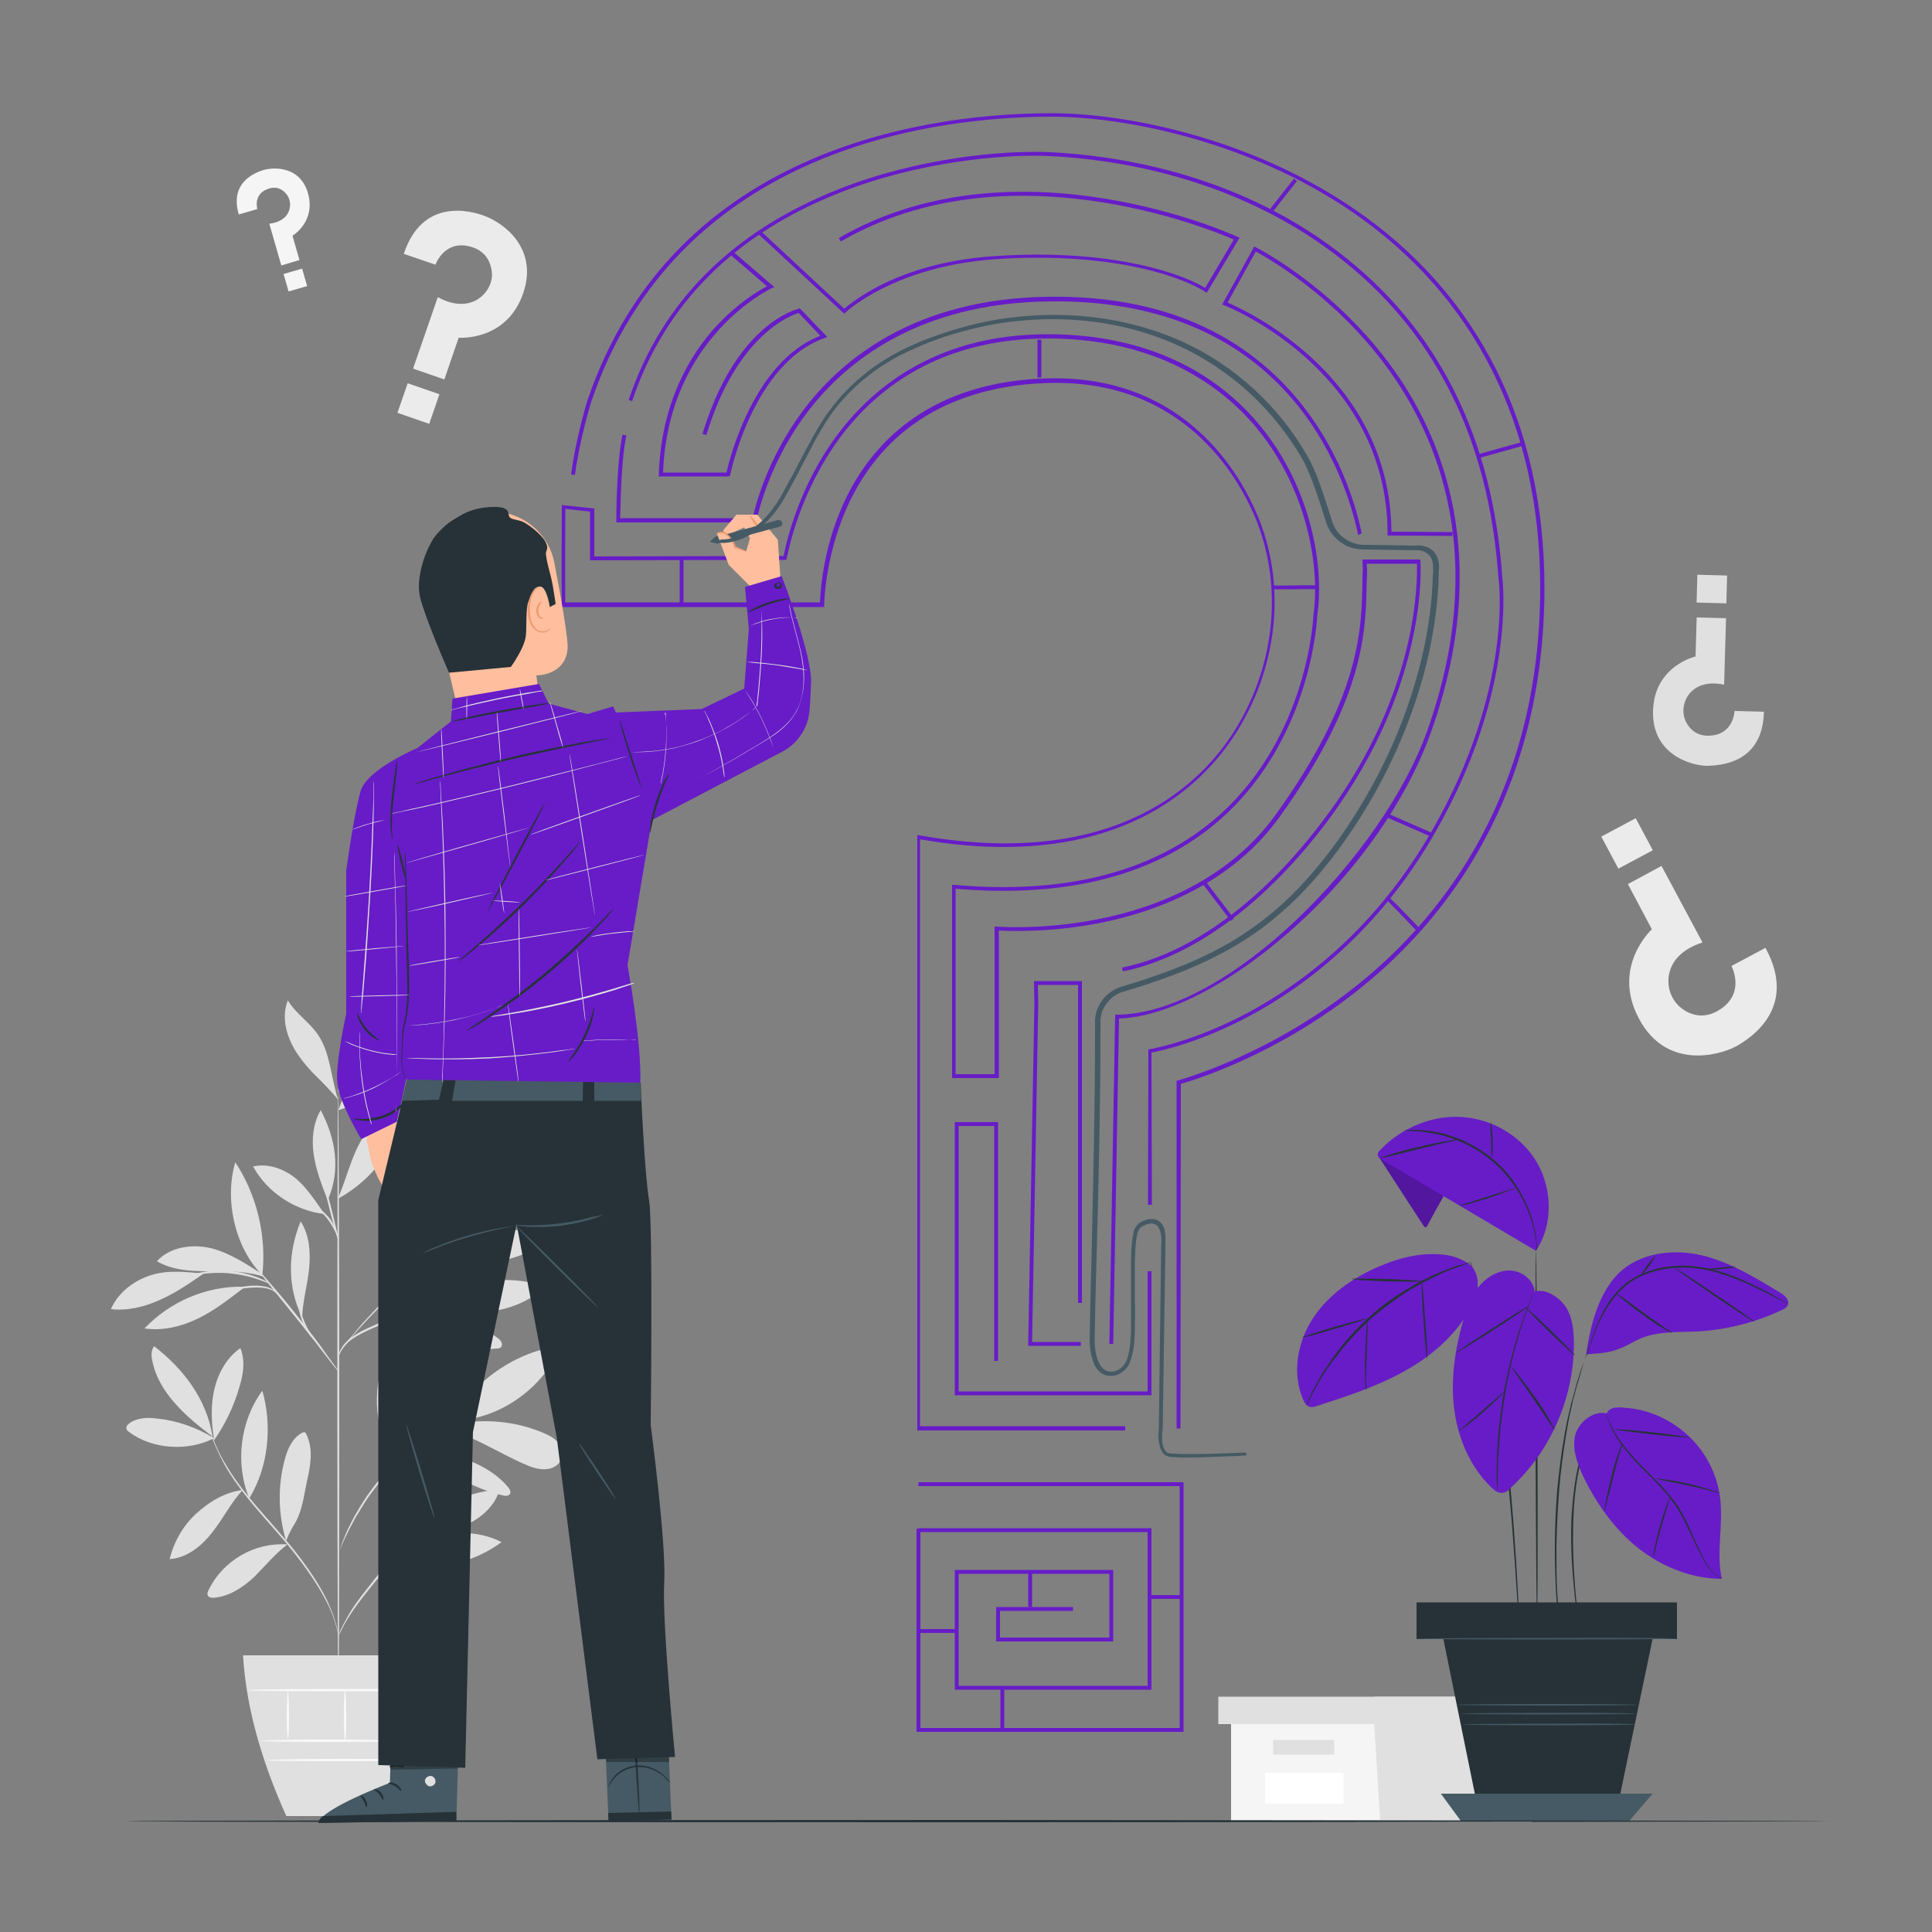 <svg xmlns="http://www.w3.org/2000/svg" xmlns:xlink="http://www.w3.org/1999/xlink" id="Layer_1" x="0" y="0" version="1.1" viewBox="0 0 500 500" xml:space="preserve" style="enable-background:new 0 0 500 500"><rect x="0" y="0" width="500" height="500" fill="#808080" stroke="none"/><style type="text/css">.st0{fill:#ebebeb}.st1{fill:#f5f5f5}.st2{fill:#e0e0e0}.st3{fill:#fff}.st4{fill:#fafafa}.st5{display:none}.st6{display:inline;fill:#ebebeb}.st7{fill:#263238}.st8{fill:#455a64}.st9{fill:#671cc7}.st10{opacity:.2}.st11{fill:#ffbe9d}.st12{fill:#eb996e}.st13{opacity:.3}</style><g id="Background_Complete"><g><g><path d="M456.9,245.3l-8.8,4.7c0,0,4,7.4-3.7,11.7c-4,2.2-7.4,0.7-9.4-0.9c-2.2-1.8-3.4-4.6-3.2-7.5 c0.2-3.3,2.3-7.3,8.8-9.4L430,224.1l-8.7,4.7l6.2,11.7c0,0-10.6,9.7-3.3,23.2c6.9,12.9,20.1,9.7,25.1,7.1 C453,268.7,465.4,260.9,456.9,245.3z" class="st0"/></g><g><rect width="10.1" height="9.4" x="416.1" y="213.4" class="st0" transform="matrix(0.882 -0.471 0.471 0.882 -53.102 224.276)"/></g></g><g><g><path d="M104.5,65.7l8.2,2.8c0,0,2.4-6.9,9.6-4.5c3.7,1.2,4.8,4.3,5,6.5c0.2,2.5-1,4.9-2.9,6.4 c-2.2,1.8-6,2.8-11.1,0l-6.4,18.5l8.1,2.8l3.7-10.8c0,0,12.4,1,16.7-11.5c4.1-12-5.6-18.5-10.2-20.1 C121.6,54.5,109.3,51.2,104.5,65.7z" class="st0"/></g><g><rect width="8.1" height="8.7" x="104.2" y="100" class="st0" transform="matrix(0.327 -0.945 0.945 0.327 -25.718 172.609)"/></g></g><g><g><path d="M61.8,55.5l4.8-1.4c0,0-1.2-4,3-5.3c2.2-0.7,3.7,0.4,4.5,1.4c0.9,1.1,1.2,2.6,0.8,4 c-0.4,1.6-1.9,3.3-5.2,3.7l3.1,10.8l4.7-1.4L75.7,61c0,0,6.1-3.6,4-11c-2-7-8.8-6.8-11.5-6C66.2,44.6,59.3,47.1,61.8,55.5z" class="st1"/></g><g><rect width="5" height="4.7" x="73.9" y="70.1" class="st1" transform="matrix(0.961 -0.278 0.278 0.961 -17.126 24.087)"/></g></g><g><g><path d="M456.5,184.2l-7.6-0.2c0,0-0.2,6.4-6.9,6.4c-3.5,0-5.2-2.4-5.9-4.1c-0.8-2-0.5-4.3,0.7-6.2 c1.4-2.1,4.3-4,9.4-2.9l0.5-17.2l-7.6-0.2l-0.3,10.1c0,0-10.7,2.4-11,14.1c-0.3,11.2,9.7,14.1,13.9,14.2 C445,198.1,456.2,197.7,456.5,184.2z" class="st2"/></g><g><rect width="7.2" height="7.7" x="439.4" y="148.7" class="st2" transform="matrix(2.760639e-02 -1 1 2.760639e-02 278.248 591.231)"/></g></g><g><g><g><g><g><g><g><g><polygon points="318.6 446.2 318.6 471.5 355.6 471.5 396.4 471.5 396.4 446.2" class="st1"/></g></g></g></g></g></g><g><g><g><g><g><g><polygon points="315.3 439.1 315.3 446.2 399.1 446.2 399.1 439.1 355.6 439.1" class="st2"/></g></g></g></g></g></g><g><g><g><g><g><g><polygon points="357.2 471.5 396.4 471.5 396.4 446.2 399.1 446.2 399.1 439.1 355.6 439.1 355.6 445.5" class="st2"/></g></g></g></g></g></g><g><g><g><g><g><g><rect width="15.8" height="3.8" x="329.5" y="450.3" class="st2"/></g></g></g></g></g></g><g><g><g><g><g><g><rect width="20.3" height="8" x="327.4" y="458.8" class="st3"/></g></g></g></g></g></g></g></g><g><g><g><g><path d="M55.4,372.2c-4.5-2.8-9.7-4.6-14.9-5.1c-2.4-0.3-5.1-0.2-7.1,1.3c-0.4,0.3-0.8,0.8-0.7,1.3 c0.1,0.4,0.4,0.7,0.7,0.9C39.4,375.1,48.6,375.7,55.4,372.2" class="st2"/></g></g><g><g><path d="M55,371.8c-3.4-2.6-6.8-5.3-9.6-8.5c-2.9-3.2-5.2-7-6-11.2c-0.3-1.3-0.3-2.7,0.5-3.7 C47.5,354.3,53.5,362.1,55,371.8" class="st2"/></g></g><g><g><path d="M55.3,372.1c-0.6-4.2-0.8-8.5,0.2-12.7c1-4.1,3.2-8.1,6.7-10.5c1.3,3.1,0.8,6.7-0.2,9.9 c-1.4,5-3.7,9.8-6.7,14.1" class="st2"/></g></g><g><g><path d="M62.8,385.6c-4.6,0.6-8.6,3-12,6.1c-3.4,3.1-5.8,7.3-6.9,11.8c4.5-0.3,8.3-3.4,11.1-7 C57.8,392.9,59.7,389,62.8,385.6" class="st2"/></g></g><g><g><path d="M64.5,387.8c-3.7-9.1-2.4-20,3.4-27.9C70.5,369.1,69.5,379.6,64.5,387.8" class="st2"/></g></g><g><g><path d="M74.4,399.7c-4.2-0.3-8.4,0.7-12,2.8c-3.6,2.1-6.6,5.2-8.4,9c-0.3,0.5-0.5,1.1-0.1,1.6 c0.3,0.4,0.9,0.4,1.4,0.4c4-0.3,7.6-2.7,10.5-5.4C68.7,405.2,71.3,402,74.4,399.7" class="st2"/></g></g><g><g><path d="M74.1,399c-2.1-6.9-2.3-14.3-0.4-21.3c0.7-2.7,2-5.6,4.5-6.9c0.2-0.1,0.5-0.2,0.7-0.1s0.3,0.3,0.4,0.5 c0.9,1.9,1.2,4,1.1,6.1s-0.5,4.1-1,6.2c-0.8,3.8-1.2,7.8-3.3,11.1c-0.5,0.8-0.9,1.6-1.3,2.4s-0.4,1.1-0.8,1.8" class="st2"/></g></g><g><g><path d="M100.5,402.9c-2-7.4,0.1-16.4,4.8-22.5c0.3-0.4,0.8-0.9,1.4-0.9c0.9,0.1,1.1,1.2,1,2.1 C107.4,389.2,104.8,396.7,100.5,402.9" class="st2"/></g></g><g><g><path d="M102.9,404.6c9,2.3,19.4,0.1,26.9-5.5c-4.5-2.3-9.7-2.9-14.6-1.8C110.3,398.4,105.9,400.6,102.9,404.6" class="st2"/></g></g><g><g><path d="M104.9,399.6c5.1-8.2,14.8-13.6,24.4-14.1c-1.1,3.9-4.3,7-8,8.8c-3.6,1.8-7.7,2.6-11.7,3.4 C108,398.1,105.9,398.4,104.9,399.6" class="st2"/></g></g><g><g><path d="M101,375.6c1.4-4.7,2.7-9.4,3.1-14.3s-0.3-10-2.8-14.1c-4.7,9.1-5.2,19.8-0.4,28.9" class="st2"/></g></g><g><g><path d="M116.9,367.6c5.5-10,16.8-18.1,28.2-19.2C140.7,359.3,128.7,367.8,116.9,367.6" class="st2"/></g></g><g><g><path d="M113.4,369.5c8.2,1.3,15.3,6.5,23,9.7c1.6,0.7,3.4,1.2,5.2,1s3.5-1.4,3.9-3.2c0.3-1.4-0.3-3-1.4-4 c-1-1.1-2.4-1.7-3.8-2.3c-8.4-3.5-17.4-3.6-26.2-1.5" class="st2"/></g></g><g><g><path d="M108.7,375.3c1.9,0.5,2.5,1.5,4,2.8c5,4.3,11,7.4,17.4,8.9c0.7,0.2,1.5,0.2,1.9-0.4 c0.3-0.5-0.1-1.2-0.4-1.6c-2.7-3.3-6.5-5.6-10.5-7.1s-7.5-3.3-12.3-2.9" class="st2"/></g></g><g><g><path d="M103.3,340.4c6.7,6.3,16.1,9.5,25.3,8.6c0.4,0,0.9-0.1,1.1-0.4c0.6-0.7-0.1-1.8-0.9-2.3 C121.4,340.5,112.4,338.1,103.3,340.4" class="st2"/></g></g><g><g><path d="M109.7,338.1c8.9-6.6,21-8.6,31.5-5.2c-4,3.9-9.5,6-15,6.6C120.6,340.1,115.1,339.4,109.7,338.1" class="st2"/></g></g><g><g><path d="M107.1,322.1c-0.7-7.4-0.3-13.3-0.8-20.7c0-0.6-0.2-1.3-0.7-1.5c-0.8-0.3-1.4,0.7-1.7,1.4 c-2.2,6.9-1,14.7,3.2,20.6" class="st2"/></g></g><g><g><path d="M106.6,322.9c5-3.1,8.8-7.2,12.3-11.9c2.4-3.3,4.5-7.3,3.9-11.4c-3.4-0.1-6.6,1.8-8.9,4.4 c-2.2,2.6-3.5,5.8-4.5,9.1C108.4,316.3,107.7,319.7,106.6,322.9" class="st2"/></g></g><g><g><path d="M118.6,319.5c11-4.1,21.3-10.1,30.2-17.8c-3.6-1.5-7.7-0.6-11.3,0.9C129.3,305.9,122.5,311.5,118.6,319.5" class="st2"/></g></g><g><g><path d="M110,326.9c5.6,0.6,11.2,1,16.8,0.1c5.4-0.9,10.6-3.1,15.7-5.2c0.4-0.2,0.9-0.4,1.1-0.8 c0.2-0.5,0-1-0.4-1.3s-0.9-0.5-1.3-0.6c-5.5-1.5-11.5-0.8-16.9,1C119.4,321.9,114.9,324.1,110,326.9" class="st2"/></g></g><g><g><path d="M78.1,340.7c-3.8-7.7-3.6-16.6-0.3-24.6c2.3,3.5,2.6,8,2.2,12.2s-1.7,8.5-1.8,12.7" class="st2"/></g></g><g><g><path d="M62.9,333c-9.5-0.2-19,3.9-25.5,10.8c4.7,0.7,9.6-0.5,13.9-2.6s8.1-5.1,11.9-8" class="st2"/></g></g><g><g><path d="M52.7,329.6c-4.6-0.4-9.1-1-13.6,0.4s-8.5,4.5-10.4,8.8c4.3,0.5,8.8-0.6,12.7-2.4 C45.5,334.6,49.1,332.1,52.7,329.6" class="st2"/></g></g><g><g><path d="M67.8,329.7c-4.2-2.7-8.5-5.5-13.3-6.7c-4.9-1.1-10.5-0.3-13.9,3.4c3.9,2.3,8.7,2.6,13.3,2.6 s10.2-0.1,14.5,1.5" class="st2"/></g></g><g><g><path d="M67.9,330c-7.1-7-9.9-19.6-7-29.2C66.5,309.3,69,319.8,67.9,330" class="st2"/></g></g><g><g><path d="M87.5,310.1c1.3-3.1,2.3-6.4,3.5-9.6s2.7-6.3,5-8.9c2.3-2.5,5.4-4.4,8.9-4.6c-2.1,9.7-8.5,18.3-17.2,23.1" class="st2"/></g></g><g><g><path d="M84,314.2c-2.2-3.1-4.8-7.2-7.8-9.5s-7-3.7-10.7-2.8C69.2,308.6,76.3,313.3,84,314.2" class="st2"/></g></g><g><g><path d="M84.7,310.3c-1.5-3.7-2.9-7.5-3.5-11.4s-0.2-8.2,1.8-11.6c3.9,7.4,5.2,15.4,1.9,23.1" class="st2"/></g></g><g><g><path d="M87.6,287.3c2.2-7.4,9-12.8,16.2-15.3c0.9-0.3,1.9-0.6,2.8-0.4c1,0.1,1.9,0.8,2.1,1.7 c0.3,1.3-0.8,2.4-1.7,3.2C101.3,281.4,94.7,285.1,87.6,287.3" class="st2"/></g></g><g><g><path d="M87.6,281.3c0.3-4.7,0.6-9.5,2.1-14s4.5-8.7,8.8-10.7c0.7,4.8-1.4,9.6-3.9,13.7s-5.6,8-7.1,12.6" class="st2"/></g></g><g><g><path d="M87.5,284.6c-1.8-5.4-2-12.2-5.2-16.8c-2.2-3.3-5.8-5.5-7.8-8.9c-1.3,3.2-0.9,6.9,0.5,10.2 c1.3,3.2,3.6,6,5.9,8.5C83.3,280,85.3,281.9,87.5,284.6" class="st2"/></g></g><g><g><g><path d="M87.6,442.4c-0.1,0-0.3-35.7-0.3-79.8s0.1-79.8,0.2-79.8s0.3,35.7,0.3,79.8 C87.8,406.6,87.7,442.4,87.6,442.4z" class="st2"/></g></g></g><g><g><g><path d="M118.8,335.3c0,0-0.5,0.2-1.3,0.5c-1,0.3-2.2,0.7-3.7,1.2c-3.1,1.1-7.4,2.6-12.1,4.5 c-4.6,2-8.9,3.6-11.4,5.7c-1.2,1.1-1.9,2.2-2.3,3s-0.4,1.4-0.5,1.3c0,0,0-0.1,0-0.4c0-0.2,0.1-0.6,0.3-1 c0.3-0.9,1-2.1,2.2-3.2s3-2.2,5-3.1s4.2-1.9,6.5-2.8c4.7-1.9,9-3.4,12.1-4.4c1.6-0.5,2.9-0.9,3.8-1.1 C118.3,335.4,118.8,335.2,118.8,335.3z" class="st2"/></g></g></g><g><g><g><path d="M129,310.1c0,0-0.1,0.2-0.4,0.4c-0.3,0.3-0.7,0.6-1.1,1.1c-1.1,1-2.5,2.3-4.3,3.9 c-3.7,3.3-8.7,7.8-14.3,12.7c-5.6,5-10.4,9.7-13.7,13.2c-1.7,1.8-3,3.3-3.9,4.3c-0.4,0.5-0.8,0.9-1,1.2 c-0.2,0.3-0.4,0.4-0.4,0.4s0.1-0.2,0.3-0.5c0.2-0.3,0.5-0.7,1-1.2c0.9-1.1,2.1-2.6,3.8-4.4c3.3-3.6,8.1-8.4,13.6-13.4 c5.6-4.9,10.7-9.4,14.4-12.6c1.8-1.6,3.3-2.8,4.4-3.8c0.5-0.4,0.9-0.7,1.2-1C128.9,310.2,129,310.1,129,310.1z" class="st2"/></g></g></g><g><g><g><path d="M103,333.2c-0.1-0.1,1-2.7,2.2-6.1s1.7-6.3,1.9-6.2c0.1,0-0.2,3-1.4,6.4c-0.6,1.7-1.2,3.2-1.7,4.3 C103.4,332.6,103,333.3,103,333.2z" class="st2"/></g></g></g><g><g><g><path d="M87.6,354.9c0,0-0.3-0.3-0.9-1s-1.3-1.7-2.2-2.8c-1.8-2.4-4.4-5.7-7.3-9.3c-2.9-3.6-5.5-6.8-7.4-9.2 c-0.9-1.1-1.6-2-2.2-2.8c-0.5-0.7-0.8-1-0.8-1.1c0,0,0.4,0.3,0.9,0.9c0.6,0.6,1.4,1.5,2.4,2.7c2,2.3,4.7,5.5,7.5,9.1 c2.9,3.6,5.4,6.9,7.1,9.4c0.9,1.2,1.6,2.2,2.1,2.9C87.4,354.4,87.6,354.8,87.6,354.9z" class="st2"/></g></g></g><g><g><g><path d="M80.7,346.1c-0.1,0.1-1.9-2.1-2.9-5.4c-0.7-2.3-0.7-4.4-0.7-5.4h0.2c-0.1,0.4-0.2,0.6-0.2,0.6 s0-0.2,0-0.7h0.2c0.1,1,0.2,3,0.9,5.3C79.3,343.7,80.9,346,80.7,346.1z" class="st2"/></g></g></g><g><g><g><path d="M71.9,334.9c-0.1,0.1-0.7-0.7-2-1.2s-3.4-0.6-5.6-0.4c-2.2,0.2-4.2,0.6-5.6,0.9c-1.4,0.4-2.3,0.6-2.3,0.6 c0-0.1,0.8-0.5,2.2-0.9s3.4-0.9,5.7-1.1c2.2-0.2,4.4,0,5.7,0.6C71.4,334.1,71.9,334.9,71.9,334.9z" class="st2"/></g></g></g><g><g><g><path d="M69.8,332.2c0,0.1-1.2-0.5-3.1-1.1c-1.9-0.7-4.6-1.3-7.7-1.6c-3.1-0.2-5.8,0-7.8,0.4s-3.2,0.7-3.2,0.6 c0,0,0.3-0.2,0.8-0.3c0.5-0.2,1.3-0.4,2.3-0.7c2-0.5,4.8-0.8,7.9-0.6c3.1,0.2,5.9,1,7.7,1.7c0.9,0.4,1.7,0.7,2.2,1 C69.5,332.1,69.8,332.2,69.8,332.2z" class="st2"/></g></g></g><g><g><g><path d="M87.5,320.8c-0.1,0-1.1-3.4-2.2-7.8c-1.1-4.3-1.9-7.9-1.7-7.9c0.1,0,1.1,3.4,2.2,7.8 S87.7,320.8,87.5,320.8z" class="st2"/></g></g></g><g><g><g><path d="M87.7,320.8c-0.2,0-0.8-2.3-2.5-4.7c-1.6-2.4-3.7-3.6-3.7-3.8c0-0.1,0.6,0.2,1.4,0.7 c0.8,0.6,1.8,1.5,2.7,2.7C87.3,318.4,87.8,320.8,87.7,320.8z" class="st2"/></g></g></g><g><g><g><path d="M87.6,423.3c-0.1,0-0.2-0.9-0.6-2.4s-1.1-3.7-2.4-6.2c-2.5-5-7-11.4-12.7-17.9c-2.8-3.2-5.6-6.3-7.9-9.2 c-2.3-2.9-4.3-5.7-5.7-8.2s-2.3-4.6-2.9-6c-0.3-0.7-0.5-1.3-0.6-1.7c-0.1-0.4-0.2-0.6-0.1-0.6c0,0,0.3,0.8,0.9,2.3 c0.6,1.5,1.5,3.5,3,5.9c1.4,2.4,3.4,5.2,5.7,8c2.3,2.9,5.1,5.9,7.9,9.2c5.7,6.4,10.2,12.9,12.6,18c1.2,2.6,1.9,4.8,2.3,6.3 c0.2,0.8,0.3,1.4,0.3,1.8C87.6,423.1,87.6,423.3,87.6,423.3z" class="st2"/></g></g></g><g><g><g><path d="M115.8,391.4c0,0-0.5,0.3-1.5,0.8c-0.9,0.5-2.3,1.4-3.8,2.5c-1.5,1.2-3.3,2.7-5,4.6 c-1.8,1.9-3.6,4-5.5,6.4c-3.7,4.7-7.2,8.8-9.3,12.1c-1.1,1.6-1.8,3-2.3,4s-0.8,1.5-0.8,1.5s0-0.2,0.1-0.4 c0.1-0.3,0.3-0.7,0.5-1.2c0.5-1,1.2-2.4,2.2-4.1c2-3.4,5.5-7.6,9.2-12.2c1.9-2.3,3.7-4.5,5.5-6.4s3.6-3.4,5.2-4.6s3-1.9,4-2.4 c0.5-0.2,0.9-0.4,1.2-0.5C115.6,391.4,115.8,391.4,115.8,391.4z" class="st2"/></g></g></g><g><g><g><path d="M116.3,401.8c0,0.1-1.2,0.2-3.1,0.5c-1.9,0.2-4.6,0.6-7.4,1.5s-5.1,2.3-6.6,3.5s-2.3,2.2-2.3,2.1 c0,0,0.1-0.3,0.5-0.7c0.3-0.4,0.9-1,1.6-1.7c1.5-1.3,3.8-2.8,6.7-3.7c2.9-0.9,5.6-1.2,7.5-1.3 C115.1,401.7,116.3,401.7,116.3,401.8z" class="st2"/></g></g></g><g><g><g><path d="M97.7,408.1c-0.2-0.1,1.2-2.2,2.3-5.1c1-2.9,1.3-5.5,1.4-5.5s0.1,0.6-0.1,1.7c-0.1,1-0.4,2.5-0.9,4 s-1.3,2.8-1.8,3.6C98.2,407.7,97.8,408.2,97.7,408.1z" class="st2"/></g></g></g><g><g><g><path d="M124.9,363.6c0,0-0.2,0.1-0.5,0.3c-0.4,0.2-0.9,0.4-1.5,0.7c-0.6,0.3-1.4,0.6-2.3,1.1s-1.9,0.9-3,1.6 c-0.5,0.3-1.1,0.6-1.7,1c-0.6,0.3-1.2,0.7-1.8,1.1c-1.3,0.8-2.5,1.7-3.9,2.7c-2.6,2-5.4,4.4-8.1,7.1c-2.6,2.8-4.9,5.6-6.8,8.3 c-0.9,1.4-1.8,2.7-2.5,4c-0.4,0.6-0.8,1.2-1.1,1.8c-0.3,0.6-0.6,1.2-0.9,1.7c-0.6,1.1-1,2.1-1.5,3c-0.4,0.9-0.8,1.7-1,2.3 c-0.3,0.6-0.5,1.1-0.6,1.5c-0.1,0.3-0.2,0.5-0.2,0.5s0-0.2,0.2-0.5c0.1-0.4,0.3-0.9,0.5-1.5c0.2-0.7,0.5-1.5,0.9-2.4 s0.8-2,1.4-3.1c0.3-0.6,0.6-1.2,0.9-1.8c0.3-0.6,0.7-1.2,1.1-1.9c0.7-1.3,1.6-2.6,2.5-4c1.9-2.7,4.2-5.6,6.8-8.4 c2.7-2.8,5.5-5.1,8.1-7.1c1.4-1,2.6-1.9,3.9-2.6c0.6-0.4,1.2-0.8,1.8-1.1c0.6-0.3,1.2-0.6,1.7-0.9c1.1-0.6,2.1-1.1,3-1.5 s1.7-0.8,2.4-1c0.6-0.2,1.1-0.4,1.5-0.6C124.7,363.7,124.9,363.6,124.9,363.6z" class="st2"/></g></g></g><g><g><g><path d="M102.6,378.6c0,0,0.2-0.9,1.2-1.8c1-1,2.8-1.8,4.9-1.9s4,0.5,5.2,1c1.3,0.5,2,0.9,2,1s-0.8-0.2-2.1-0.6 c-1.3-0.4-3.1-0.9-5.1-0.8s-3.7,0.8-4.7,1.7C103,377.9,102.7,378.7,102.6,378.6z" class="st2"/></g></g></g><g><g><g><path d="M99.2,382.1c-0.1-0.1,1.1-1.9,1.4-4.6c0.3-2.6-0.5-4.7-0.3-4.8c0.1,0,0.3,0.5,0.6,1.3 c0.2,0.9,0.4,2.1,0.2,3.5c-0.2,1.4-0.6,2.6-1,3.3C99.7,381.7,99.3,382.1,99.2,382.1z" class="st2"/></g></g></g></g><g><g><path d="M62.9,428.4c0.8,13.7,4.9,27.6,11.2,41.6h27.5c6-13.9,9.9-27.8,10.6-41.6H62.9z" class="st2"/></g></g><g><g><g><path d="M107.7,450.5c0,0.1-9.1,0.3-20.2,0.3c-11.2,0-20.2-0.1-20.2-0.3c0-0.1,9.1-0.3,20.2-0.3 C98.6,450.3,107.7,450.4,107.7,450.5z" class="st4"/></g></g></g><g><g><g><path d="M107.1,455.5c0,0.1-8.5,0.3-19,0.3s-19-0.1-19-0.3c0-0.1,8.5-0.3,19-0.3S107.1,455.3,107.1,455.5z" class="st4"/></g></g></g><g><g><g><path d="M74.5,437.4c0.1,0,0.3,2.8,0.3,6.3s-0.1,6.3-0.3,6.3c-0.1,0-0.3-2.8-0.3-6.3 C74.3,440.2,74.4,437.4,74.5,437.4z" class="st4"/></g></g></g><g><g><g><path d="M89.3,437.4c0.1,0,0.3,2.9,0.3,6.6c0,3.6-0.1,6.6-0.3,6.6c-0.1,0-0.3-2.9-0.3-6.6S89.1,437.4,89.3,437.4z" class="st4"/></g></g></g><g><g><g><path d="M103.1,437.3c0.1,0,0.3,3,0.3,6.7s-0.1,6.7-0.3,6.7c-0.1,0-0.3-3-0.3-6.7 C102.9,440.3,103,437.3,103.1,437.3z" class="st4"/></g></g></g><g><g><g><path d="M111.3,437.4c0,0.1-10.6,0.3-23.7,0.3s-23.7-0.1-23.7-0.3c0-0.1,10.6-0.3,23.7-0.3 S111.3,437.2,111.3,437.4z" class="st4"/></g></g></g></g></g><g id="Background_Simple" class="st5"><path d="M83.1,344.7c-21.7-2.9-39.9-22.8-40.8-44.7c-0.9-21.9,15.5-43.2,36.9-47.9c15-3.3,31.9,0.7,45.3-6.8 c18.1-10.1,21.8-36.5,39.9-46.8c11.2-6.3,25.8-4.5,36.4,2.7c10.6,7.2,17.4,19.1,20.5,31.6c6.2,25-2,52.3-18.5,72 c-16.5,19.7-38.1,35.4-63.3,40.9S108.5,348.7,83.1,344.7" class="st6"/><ellipse cx="266.1" cy="161.7" class="st6" rx="31.4" ry="31.4"/><path d="M442.8,242.4c-4.7-5.5-10.9-9.7-17.8-12h0.1c-8.3-3.4-18.1-2.9-26.3-0.1c-8.2,2.8-15.1,9.2-18.6,17.1 c-3.5,7.8-2.9,18.4,4.1,23.3c8.7,6.1,22.1,0.4,30.6,6.8c5.3,4,7,11.6,12.6,15.1c4.9,3.1,11.8,1.9,16.3-1.8c4.5-3.7,6.9-9.4,8-15.2 C453.9,264,450.5,251.4,442.8,242.4z" class="st6"/></g><g id="Plant"><g><g><g><g><g><rect width="67.2" height="9.2" x="366.7" y="414.9" class="st7"/></g></g></g><g><g><g><path d="M434,424.2h-67.4v-9.5H434V424.2z M366.8,424h67v-9h-67V424z" class="st7"/></g></g></g></g><g><g><g><g><polygon points="372.9 421 382.6 468.7 418.4 468.7 427.7 424.1" class="st7"/></g></g></g></g><g><g><g><g><polygon points="372.9 464.2 378.1 471.3 421.6 471.3 427.7 464.2" class="st8"/></g></g></g></g><g><g><g><g><g><path d="M397.8,422.4c-0.1,0-0.3-22.1-0.4-49.4s0-49.4,0.1-49.4s0.3,22.1,0.4,49.4S397.9,422.4,397.8,422.4z" class="st7"/></g></g></g></g></g><g><g><g><g><g><path d="M412.7,367.1c0,0,0,0.2-0.2,0.5c-0.2,0.4-0.4,0.8-0.6,1.4c-0.1,0.3-0.3,0.7-0.4,1 c-0.1,0.4-0.3,0.8-0.4,1.3c-0.2,0.5-0.3,0.9-0.5,1.4s-0.3,1.1-0.5,1.6c-0.7,2.3-1.3,5.1-1.9,8.2c-0.5,3.1-0.9,6.6-1,10.3 c-0.3,7.3,0.1,14,0.5,18.8c0.2,2.4,0.4,4.3,0.6,5.7c0.1,0.6,0.1,1.1,0.2,1.5c0,0.4,0,0.5,0,0.5s-0.1-0.2-0.1-0.5 c-0.1-0.4-0.2-0.9-0.3-1.5c-0.2-1.3-0.5-3.3-0.7-5.7c-0.5-4.8-1-11.5-0.7-18.8c0.2-3.7,0.6-7.2,1.1-10.3c0.6-3.1,1.2-6,2-8.3 c0.2-0.6,0.3-1.1,0.5-1.6s0.4-1,0.6-1.4s0.3-0.9,0.5-1.2c0.2-0.4,0.3-0.7,0.5-1c0.3-0.6,0.5-1,0.7-1.4 C412.6,367.3,412.7,367.1,412.7,367.1z" class="st7"/></g></g></g></g></g><g><g><g><g><g><path d="M411,349.2c0,0-0.1,0.3-0.2,0.7c-0.2,0.5-0.4,1.2-0.7,2.1c-0.2,0.4-0.3,0.9-0.5,1.5s-0.3,1.1-0.5,1.8 c-0.4,1.3-0.8,2.7-1.3,4.4c-0.2,0.8-0.4,1.7-0.7,2.6c-0.2,0.9-0.4,1.8-0.6,2.8c-0.5,1.9-0.8,4-1.2,6.2 c-0.7,4.4-1.4,9.2-1.8,14.4c-0.4,5.1-0.6,10-0.7,14.5c0,4.5,0,8.5,0.2,11.8c0.1,1.7,0.2,3.2,0.3,4.5c0.1,1.3,0.2,2.5,0.2,3.4 c0.1,0.9,0.1,1.6,0.2,2.2c0,0.5,0,0.8,0,0.8s-0.1-0.3-0.1-0.7c-0.1-0.5-0.1-1.3-0.3-2.2c-0.1-0.9-0.2-2.1-0.3-3.4 c-0.1-1.3-0.2-2.9-0.3-4.5c-0.2-3.4-0.3-7.4-0.3-11.9s0.2-9.4,0.6-14.5c0.5-5.1,1.1-10,1.9-14.4c0.4-2.2,0.8-4.3,1.3-6.2 c0.2-1,0.4-1.9,0.7-2.8c0.2-0.9,0.5-1.7,0.7-2.6c0.4-1.6,0.9-3.1,1.3-4.4c0.2-0.6,0.4-1.2,0.6-1.8c0.2-0.5,0.4-1,0.6-1.5 c0.3-0.8,0.6-1.5,0.8-2C410.9,349.5,411,349.2,411,349.2z" class="st7"/></g></g></g></g></g><g><g><g><g><g><path d="M393.5,426.3c0,0,0-0.1,0-0.3c0-0.2,0-0.4-0.1-0.8c0-0.7-0.1-1.7-0.2-2.9c-0.2-2.6-0.4-6.2-0.7-10.8 c-0.6-9.1-1.4-21.6-3-35.5c-0.8-6.9-1.7-13.5-2.6-19.4c-0.5-3-1-5.8-1.5-8.4s-1-5.1-1.5-7.3c-0.4-2.2-0.9-4.2-1.3-6 s-0.8-3.3-1.1-4.5c-0.3-1.2-0.5-2.2-0.7-2.8c-0.1-0.3-0.1-0.5-0.2-0.7c0-0.2-0.1-0.3,0-0.3c0,0,0,0.1,0.1,0.2 c0.1,0.2,0.1,0.4,0.2,0.7c0.2,0.7,0.5,1.6,0.8,2.8c0.3,1.2,0.7,2.7,1.2,4.5c0.4,1.8,0.9,3.8,1.4,6s1,4.7,1.5,7.3 c0.5,2.6,1,5.5,1.5,8.4c1,5.9,1.9,12.5,2.7,19.4c1.5,13.8,2.3,26.4,2.8,35.5c0.2,4.5,0.4,8.2,0.5,10.8c0,1.2,0.1,2.2,0.1,2.9 c0,0.3,0,0.6,0,0.8C393.5,426.2,393.5,426.3,393.5,426.3z" class="st7"/></g></g></g></g></g><g><g><g><g><path d="M397.2,334.3c-0.3-3.1-3.5-5.5-6.6-5.5s-6.1,1.9-8,4.3c-1.9,2.5-3,5.5-3.9,8.5 c-2.1,7.4-3.3,15.1-2.4,22.7s4,15.1,9.5,20.5c0.9,0.9,2,1.8,3.3,1.5c0.7-0.1,1.2-0.6,1.7-1.1c10.7-9.7,16.9-24.2,16.5-38.7 c-0.1-2.9-0.5-5.9-2.1-8.3C403.7,335.9,400,333.3,397.2,334.3" class="st9"/></g></g></g></g><g><g><g><g><g><path d="M373.8,309.2c-1.5,2.7-3,5.3-4.4,8c-0.1,0.2-0.2,0.4-0.5,0.4c-0.2,0-0.4-0.2-0.5-0.4 c-3.9-6-7.8-12-11.7-18l2.7-1.5L373.8,309.2z" class="st9"/></g></g></g></g><g class="st10"><g><g><g><g><path d="M373.8,309.2c-1.5,2.7-3,5.3-4.4,8c-0.1,0.2-0.2,0.4-0.5,0.4c-0.2,0-0.4-0.2-0.5-0.4c-3.9-6-7.8-12-11.7-18l2.7-1.5 L373.8,309.2z"/></g></g></g></g></g><g><g><g><g><path d="M397.5,323.7c-13.3-7.9-26.6-15.7-39.9-23.6c-0.4-0.2-0.8-0.5-1-1c-0.2-0.6,0.3-1.2,0.7-1.6 c5.5-5.7,13.5-9,21.3-8.4c7.9,0.6,15.4,5.1,19.3,12S401.9,317.2,397.5,323.7" class="st9"/></g></g></g></g><g><g><g><g><g><path d="M363.3,292.6c0,0,0.2,0,0.5-0.1c0.3,0,0.9-0.1,1.5-0.1c1.3,0,3.2,0.1,5.5,0.4c2.3,0.4,5,1.1,7.9,2.4 c2.8,1.3,5.8,3.1,8.5,5.5s4.8,5.2,6.3,7.9c1.5,2.7,2.6,5.3,3.2,7.6c0.6,2.3,0.9,4.2,1,5.5c0.1,0.7,0,0.8,0.1,1.2 c0,0.3-0.3,0.9-0.3,0.9s0.2-0.7,0.1-2c-0.2-1.3-0.5-3.2-1.1-5.4c-1.3-4.4-4.2-10.4-9.5-15.2c-5.3-4.8-11.6-7.1-16.1-7.9 c-2.3-0.4-4.2-0.6-5.5-0.6C364,292.6,363.3,292.6,363.3,292.6z" class="st7"/></g></g></g></g></g><g><g><g><g><g><path d="M392.1,307.4c0,0.1-0.7,0.4-2,0.9s-3.1,1.1-5,1.8c-2,0.6-3.8,1.1-5.1,1.5c-1.3,0.3-2.2,0.5-2.2,0.4 s0.8-0.3,2.1-0.7c1.5-0.5,3.2-1,5.1-1.6s3.6-1.2,5.1-1.6C391.3,307.6,392.1,307.4,392.1,307.4z" class="st7"/></g></g></g></g></g><g><g><g><g><g><path d="M385.8,290.5c0.1,0,0.4,2,0.5,4.5s-0.1,4.5-0.2,4.5s-0.2-2-0.2-4.5 C385.7,292.5,385.7,290.5,385.8,290.5z" class="st7"/></g></g></g></g></g><g><g><g><g><g><path d="M357.2,299.7c0-0.1,1.1-0.5,2.9-1c1.8-0.6,4.3-1.3,7.2-1.9c2.8-0.7,5.4-1.2,7.3-1.5s3-0.5,3-0.4 s-1.1,0.3-3,0.7c-1.9,0.4-4.4,1-7.2,1.7c-2.8,0.7-5.3,1.3-7.2,1.8C358.4,299.5,357.2,299.7,357.2,299.7z" class="st7"/></g></g></g></g></g></g><g><g><g><g><g><path d="M380.7,327.5c-3.4-2.6-7.1-3.1-11.4-2.9s-8.5,1.5-12.5,3.2c-6.7,2.9-13.1,7.3-17.1,13.5 s-5.4,14.3-2.4,21c0.3,0.7,0.7,1.4,1.4,1.7c0.7,0.3,1.5,0.1,2.3-0.2c7.7-2.5,15.4-5,22.4-8.9s13.5-9.4,17.2-16.5 c0.9-1.7,1.7-3.5,1.8-5.5C382.6,330.9,382,328.9,380.7,327.5" class="st9"/></g></g></g></g><g><g><g><g><g><path d="M380.7,326.7c0,0-0.2,0.1-0.6,0.2s-0.9,0.3-1.6,0.6c-0.4,0.1-0.7,0.2-1.2,0.4c-0.4,0.2-0.9,0.3-1.4,0.5 c-1,0.4-2.1,0.8-3.3,1.4c-0.6,0.3-1.2,0.6-1.9,0.9c-0.7,0.3-1.3,0.7-2,1c-1.4,0.7-2.8,1.6-4.3,2.4c-2.9,1.9-6,4.1-9.1,6.7 c-3,2.7-5.6,5.5-7.8,8.1c-1.1,1.4-2.1,2.7-3,3.9c-0.4,0.6-0.9,1.2-1.3,1.8c-0.4,0.6-0.7,1.2-1.1,1.8 c-0.7,1.1-1.3,2.2-1.8,3.1c-0.2,0.5-0.5,0.9-0.7,1.3s-0.4,0.8-0.5,1.1c-0.3,0.6-0.6,1.1-0.8,1.5c-0.2,0.3-0.3,0.5-0.3,0.5 s0.1-0.2,0.2-0.6c0.2-0.4,0.4-0.9,0.7-1.6c0.2-0.3,0.3-0.7,0.5-1.1s0.4-0.8,0.7-1.3c0.5-0.9,1-2,1.7-3.1 c0.3-0.6,0.7-1.2,1.1-1.8c0.4-0.6,0.8-1.2,1.3-1.9c0.8-1.3,1.9-2.6,2.9-4c2.2-2.7,4.8-5.5,7.9-8.2c3-2.7,6.2-4.9,9.2-6.7 c1.5-0.9,2.9-1.7,4.3-2.4c0.7-0.3,1.4-0.7,2-1c0.7-0.3,1.3-0.6,1.9-0.8c1.2-0.6,2.3-0.9,3.3-1.3c0.5-0.2,0.9-0.4,1.4-0.5 c0.4-0.1,0.8-0.2,1.2-0.3c0.7-0.2,1.2-0.3,1.6-0.5C380.5,326.7,380.7,326.7,380.7,326.7z" class="st7"/></g></g></g></g></g><g><g><g><g><g><path d="M353.9,341.2c0,0.1-3.7,1.3-8.4,2.7c-4.7,1.4-8.5,2.4-8.5,2.2c0-0.1,3.7-1.3,8.4-2.7 C350,342.1,353.8,341.1,353.9,341.2z" class="st7"/></g></g></g></g></g><g><g><g><g><g><path d="M353.5,359.7c-0.1,0-0.1-1-0.2-2.6c0-1.6-0.1-3.8,0-6.3s0.2-4.7,0.3-6.3c0.1-1.6,0.3-2.6,0.3-2.6 c0.1,0,0.1,1,0,2.6c-0.1,1.8-0.1,3.9-0.2,6.3s-0.1,4.5-0.2,6.3C353.7,358.7,353.6,359.7,353.5,359.7z" class="st7"/></g></g></g></g></g><g><g><g><g><g><path d="M369.3,351.6c-0.1,0-0.6-4.5-0.9-10.1c-0.4-5.6-0.6-10.1-0.5-10.1s0.6,4.5,0.9,10.1 C369.3,347.1,369.5,351.6,369.3,351.6z" class="st7"/></g></g></g></g></g><g><g><g><g><g><path d="M349.7,331c0-0.1,1-0.1,2.7-0.1s3.9,0.1,6.4,0.1c2.5,0.1,4.8,0.2,6.4,0.3c1.6,0.1,2.7,0.2,2.7,0.3 c0,0.1-1,0.1-2.7,0.1s-3.9-0.1-6.5-0.1c-2.5-0.1-4.8-0.2-6.4-0.3C350.7,331.1,349.7,331,349.7,331z" class="st7"/></g></g></g></g></g></g><g><g><g><g><g><path d="M387.6,386c0,0,0-0.2-0.1-0.5c0-0.4,0-0.9-0.1-1.5c-0.1-1.3-0.1-3.3,0-5.7c0-2.4,0.2-5.2,0.5-8.4 c0.3-3.1,0.8-6.6,1.4-10.2c0.7-3.6,1.5-7,2.3-10c0.8-3.1,1.7-5.8,2.5-8c0.8-2.3,1.5-4.1,2-5.3c0.2-0.6,0.4-1,0.6-1.4 c0.1-0.3,0.2-0.5,0.2-0.5s0,0.2-0.2,0.5c-0.1,0.4-0.3,0.9-0.5,1.4c-0.5,1.3-1.1,3.1-1.9,5.3c-0.8,2.3-1.6,5-2.4,8 c-0.8,3.1-1.6,6.4-2.2,10s-1.1,7-1.4,10.1s-0.5,6-0.6,8.3c-0.1,2.4-0.1,4.3-0.1,5.6c0,0.6,0,1.1,0,1.5 C387.6,385.8,387.6,386,387.6,386z" class="st7"/></g></g></g></g></g><g><g><g><g><g><path d="M389.7,359.8c0,0-0.6,0.7-1.6,1.7s-2.5,2.4-4.2,3.9s-3.2,2.7-4.4,3.6c-1.2,0.9-1.9,1.4-1.9,1.4 c0-0.1,0.6-0.7,1.7-1.6c1.2-1.1,2.7-2.3,4.3-3.7c1.6-1.4,3-2.7,4.3-3.8C389,360.4,389.7,359.8,389.7,359.8z" class="st7"/></g></g></g></g></g><g><g><g><g><g><path d="M402.3,370c-0.1,0-0.7-0.9-1.7-2.4c-1.1-1.6-2.4-3.6-3.9-5.8c-1.5-2.2-2.9-4.1-4-5.7 c-1-1.5-1.7-2.4-1.6-2.4s0.8,0.8,1.9,2.2c1.1,1.4,2.6,3.4,4.2,5.6s2.9,4.3,3.8,5.9C401.9,369,402.4,370,402.3,370z" class="st7"/></g></g></g></g></g><g><g><g><g><g><path d="M395.7,338c0.1,0.1-4.1,2.9-9.4,6.3s-9.6,6-9.6,5.9c-0.1-0.1,4.1-2.9,9.4-6.3 C391.3,340.5,395.6,337.9,395.7,338z" class="st7"/></g></g></g></g></g><g><g><g><g><g><path d="M407.6,350.8c-0.1,0.1-2.9-2.5-6.4-5.9c-3.4-3.3-6.1-6.1-6-6.2s2.9,2.5,6.4,5.9 C405,347.9,407.7,350.7,407.6,350.8z" class="st7"/></g></g></g></g></g><g><g><g><g><g><path d="M410.5,350.5l3.6-0.3c2.6-0.2,5-1,7.3-2.2c1.1-0.6,2.2-1.2,3.4-1.7c4.5-1.8,9.4-1.5,14.2-1.7 c7.8-0.4,15.6-2.4,22.6-5.8c0.4-0.2,0.8-0.5,1-0.9c0.7-1.3-0.6-2.6-1.8-3.3c-6.1-3.7-12.3-7.5-19.1-9.4 c-6.9-1.9-14.7-1.5-20.6,2.5C414.2,332.5,411.7,342.2,410.5,350.5" class="st9"/></g></g></g></g><g><g><g><g><g><path d="M462.7,337.5c0,0-0.2-0.1-0.6-0.3c-0.4-0.2-1-0.5-1.7-0.9c-1.5-0.8-3.6-1.9-6.3-3.2 c-2.7-1.3-6-2.7-9.8-3.8c-3.8-1.1-8.2-1.6-12.7-1s-8.6,2.3-11.5,5c-2.9,2.6-4.7,5.8-6,8.4c-1.3,2.7-2,5-2.6,6.6 c-0.3,0.8-0.5,1.4-0.6,1.8c-0.2,0.4-0.2,0.6-0.3,0.6c0,0,0-0.2,0.2-0.7c0.1-0.5,0.3-1.1,0.6-1.8c0.5-1.6,1.2-3.9,2.5-6.7 c1.2-2.7,3-5.9,6-8.6s7.2-4.5,11.8-5.1c4.6-0.6,9,0,12.8,1.1s7.1,2.6,9.8,3.9c2.7,1.3,4.8,2.5,6.3,3.4 c0.7,0.4,1.2,0.7,1.7,1C462.6,337.3,462.8,337.4,462.7,337.5z" class="st7"/></g></g></g></g></g><g><g><g><g><g><path d="M454.1,342.1c-0.1,0.1-4.8-2.9-10.5-6.8s-10.3-7.1-10.3-7.2c0.1-0.1,4.8,2.9,10.5,6.8 C449.6,338.8,454.2,342,454.1,342.1z" class="st7"/></g></g></g></g></g><g><g><g><g><g><path d="M449.1,327.8c0,0.1-1.5,0.5-3.4,0.6c-1.9,0.2-3.5,0.1-3.5,0s1.6-0.2,3.5-0.4 C447.5,327.9,449,327.7,449.1,327.8z" class="st7"/></g></g></g></g></g><g><g><g><g><g><path d="M428.4,325.1c0.1,0.1-0.6,1.1-1.5,2.4c-1,1.3-1.8,2.3-2,2.2c-0.1-0.1,0.6-1.1,1.5-2.4 C427.4,326.1,428.3,325.1,428.4,325.1z" class="st7"/></g></g></g></g></g><g><g><g><g><g><path d="M432.6,344.9c0,0.1-0.9-0.4-2.3-1.2c-1.4-0.8-3.2-2-5.2-3.5c-2-1.4-3.7-2.8-4.9-3.8c-1.2-1-2-1.6-2-1.7 s0.9,0.5,2.2,1.4c1.4,1,3.1,2.3,5,3.7c2,1.4,3.8,2.7,5.1,3.6C431.9,344.3,432.7,344.8,432.6,344.9z" class="st7"/></g></g></g></g></g></g><g><g><g><g><g><path d="M415.8,365.8c-3.4-0.9-7.5,2.4-8.2,5.9s0.6,7.1,2.1,10.3c3.4,7.1,8.1,13.7,14.2,18.6 c6.2,4.9,13.9,8,21.7,8c-1.5-6.8,0.4-13.8-0.4-20.7c-0.7-6-3.5-11.7-7.8-15.9c-4.3-4.2-10-7-16-7.6 C419.3,364.2,416.7,363.8,415.8,365.8" class="st9"/></g></g></g></g><g><g><g><g><g><path d="M445.7,408.6c0,0-0.2-0.1-0.5-0.2c-0.3-0.2-0.8-0.4-1.3-0.9c-1.1-0.8-2.3-2.4-3.4-4.5 c-0.5-1.1-1.2-2.2-1.8-3.5c-0.6-1.3-1.2-2.7-1.9-4.1c-0.7-1.4-1.4-2.9-2.3-4.4s-2-2.9-3.1-4.3c-2.4-2.8-4.9-5.2-7.1-7.4 c-2.2-2.3-4.1-4.5-5.4-6.5c-1.4-2-2.2-3.8-2.6-5c-0.2-0.6-0.4-1.1-0.5-1.5c-0.1-0.3-0.1-0.5-0.1-0.5s0.2,0.7,0.7,1.9 c0.5,1.2,1.4,3,2.7,4.9c1.4,2,3.2,4.1,5.4,6.4c2.2,2.3,4.7,4.6,7.1,7.4c1.2,1.4,2.3,2.8,3.2,4.3c0.9,1.5,1.6,3,2.3,4.4 c0.6,1.4,1.2,2.8,1.8,4.1c0.6,1.3,1.2,2.4,1.7,3.5c1,2.1,2.2,3.7,3.2,4.6C445,408.3,445.7,408.6,445.7,408.6z" class="st7"/></g></g></g></g></g><g><g><g><g><g><path d="M427.9,403c-0.1,0,0-0.9,0.3-2.3s0.7-3.4,1.3-5.5c0.6-2.1,1.2-4,1.7-5.4c0.5-1.3,0.9-2.2,0.9-2.1 c0.1,0-0.2,0.9-0.6,2.2c-0.4,1.4-1,3.3-1.6,5.4s-1.1,4-1.4,5.4C428.2,402.2,428,403,427.9,403z" class="st7"/></g></g></g></g></g><g><g><g><g><g><path d="M445,386.4c0,0.1-0.9-0.2-2.4-0.6s-3.5-0.9-5.8-1.4s-4.4-0.9-5.9-1.2c-1.5-0.3-2.4-0.5-2.4-0.5 c0-0.1,1,0,2.5,0.2s3.6,0.5,5.9,1.1c2.3,0.5,4.3,1.1,5.8,1.6C444.2,386,445.1,386.4,445,386.4z" class="st7"/></g></g></g></g></g><g><g><g><g><g><path d="M415.2,391.3c-0.1,0,0.1-1,0.4-2.7c0.3-1.6,0.8-3.9,1.4-6.4s1.3-4.7,1.9-6.3c0.5-1.6,0.9-2.5,1-2.5 s-0.2,1-0.7,2.6s-1.1,3.8-1.7,6.3s-1.2,4.7-1.6,6.3C415.5,390.3,415.2,391.3,415.2,391.3z" class="st7"/></g></g></g></g></g><g><g><g><g><g><path d="M437.2,372c0,0.1-4.3-0.2-9.6-0.8c-5.3-0.6-9.6-1.1-9.5-1.3c0-0.1,4.3,0.2,9.6,0.8 C432.9,371.3,437.2,371.9,437.2,372z" class="st7"/></g></g></g></g></g></g><g><g><g><g><g><path d="M434,424.1c0,0.1-15.1,0.2-33.7,0.2s-33.7-0.1-33.7-0.2s15.1-0.2,33.7-0.2 C418.9,423.8,434,423.9,434,424.1z" class="st8"/></g></g></g></g></g><g><g><g><g><g><path d="M423.5,443.5c0,0.1-10.2,0.2-22.7,0.2s-22.7-0.1-22.7-0.2s10.2-0.2,22.7-0.2 C413.3,443.2,423.5,443.4,423.5,443.5z" class="st8"/></g></g></g></g></g><g><g><g><g><g><path d="M423.1,446.3c0,0.1-10,0.2-22.3,0.2s-22.3-0.1-22.3-0.2s10-0.2,22.3-0.2 C413.1,446,423.1,446.1,423.1,446.3z" class="st8"/></g></g></g></g></g><g><g><g><g><g><path d="M423.9,441.2c0,0.1-10.5,0.2-23.5,0.2s-23.5-0.1-23.5-0.2s10.5-0.2,23.5-0.2S423.9,441.1,423.9,441.2z" class="st8"/></g></g></g></g></g></g></g><g id="Labyrinth"><g><g><path d="M351.5,138.5c-3.1-14.9-18.2-63.1-83.5-60.4c-32.4,1.4-50.3,16.7-59.6,29.3c-10.1,13.7-12.6,27.3-12.6,27.4 l-0.1,0.4h-36.2v-0.5c0-0.1,0-14.8,1.6-22.2l1,0.2c-1.4,6.5-1.5,18.8-1.6,21.4h34.3c0.5-2.4,3.4-14.8,12.7-27.4 c9.4-12.8,27.6-28.4,60.4-29.8c26.8-1.1,48.2,6.2,63.6,21.7c13.9,14,19.1,30.7,20.9,39.4L351.5,138.5z" class="st9"/></g><g><path d="M291.5,370.2h-54.1V216.1l0.6,0.1c51.1,9,73.3-13.6,82-27.9c10.2-16.9,12-37.3,4.8-54.5 c-4.5-10.6-18.5-35.3-52.7-34.7c-16.7,0.3-39.2,5.6-51.4,29.1c-7.3,14.1-7.4,28.3-7.4,28.4v0.5h-67.9v-0.5 c-0.1-5.7,0-25.1,0-25.3v-0.6l8.4,0.9V144l49-0.1c0.5-2.5,3.2-15.7,12-28.7c8.9-13.1,25.8-28.7,56.3-28.7c0.3,0,0.7,0,1,0 c22.3,0.2,40.7,8.1,53.2,22.7c13.5,15.7,17.6,36.5,15.6,50.1c0,0.3-1.3,31.6-24.8,52.5c-16.4,14.6-39.6,20.7-68.8,18.2v48h10.1 v-38.2h0.5c0.1,0,12.3,1,27.2-2.1c13.7-2.8,32.7-9.8,45-26.8c22-30.6,22.3-47.9,22.5-60.6c0-1,0-2,0.1-3l-0.1-2.5h15v0.5 c0,0.3,2.4,31.5-23.6,66.6c-16.2,21.8-35.2,35.8-53.4,39.5l-0.2-1c18-3.6,36.8-17.5,52.8-39.1c24.1-32.4,23.6-61.5,23.5-65.4h-13 l0.1,1.5c0,1,0,2-0.1,3c-0.2,12.8-0.4,30.3-22.6,61.1c-12.5,17.3-31.7,24.3-45.6,27.2c-13.3,2.7-24.4,2.3-27,2.1V279h-12.1v-50 h0.5c29.2,2.6,52.2-3.5,68.5-17.9c23.2-20.6,24.5-51.5,24.5-51.8c1.9-13.4-2.1-33.9-15.4-49.4C312.1,95.6,294,87.8,272,87.6 c-30.7-0.3-47.6,15.1-56.4,28.2c-9.6,14.2-11.9,28.6-12,28.7l-0.1,0.4l-50.8,0.1v-12.6l-6.4-0.7c0,3.1-0.1,18.6,0,24.2h65.9 c0.1-2.7,0.8-15.5,7.4-28.3c6.8-13.2,21.4-29.1,52.2-29.7c0.4,0,0.8,0,1.2,0c33.9,0,47.9,24.7,52.4,35.4 c7.4,17.5,5.5,38.3-4.9,55.4c-7.4,12.2-24.6,30.5-60.7,30.5c-6.6,0-13.8-0.6-21.7-2v151.9h53.1v1.1H291.5z" class="st9"/></g><g><path d="M305.5,369.7h-1v-90l0.4-0.1c0.2-0.1,23.7-6.3,46.9-25.1c21.4-17.3,46.8-49.1,46.8-102.5 c0-41.9-17-75.6-49-97.4c-26.5-18-58.3-24.4-77.5-24.4c-28.3,0-96.7,7.2-119.2,74.1c0,0.1-2.9,9.4-4.1,18.6l-1-0.1 c1.2-9.3,4.1-18.7,4.1-18.8c22.7-67.5,91.6-74.7,120.2-74.7c19.4,0,51.4,6.4,78.1,24.6c32.4,22,49.5,56,49.5,98.2 c0,53.8-25.7,85.9-47.2,103.3c-21.7,17.6-43.7,24.2-46.9,25.1L305.5,369.7L305.5,369.7z" class="st9"/></g><g><g><path d="M298.1,311.8h-1l0.1-40.2l0.4-0.1c0.1,0,11.3-1.8,25.9-9.7c13.4-7.3,32.5-21.3,47.2-47 c21-36.7,17.2-64.9,17.1-65.2c-2.5-36.2-16.7-64.4-42.3-83.8c-26.8-20.3-57.6-24.6-73.6-25.4c-12.5-0.6-34.3,1.5-54.4,9.4 c-27.3,10.7-45.5,28.9-53.9,54l-0.9-0.3c8.5-25.4,26.9-43.7,54.5-54.6c20.3-8,42.2-10.1,54.8-9.5c16.1,0.8,47.2,5.1,74.1,25.6 c25.9,19.6,40.2,48,42.7,84.5c0,0.2,3.9,28.8-17.3,65.8c-14.8,25.9-34.1,40.1-47.7,47.4c-13.1,7.1-23.6,9.3-25.8,9.7 L298.1,311.8z" class="st9"/></g><g><polygon points="298 361.1 257.8 361.1 257.8 360.1 297 360.1 297 329 298 329" class="st9"/></g></g><g><polygon points="257.8 361.1 247.1 361.1 247.1 290.4 258.3 290.4 258.3 352.2 257.3 352.2 257.3 291.4 248.1 291.4 248.1 360.1 257.8 360.1" class="st9"/></g><g><path d="M188.4,123.3h-17.9v-0.5c0.6-18.8,8.3-31.2,14.7-38.2c5.8-6.3,11.3-9.5,13.3-10.5l-9.5-8.2l0.7-0.8l10.7,9.2 l-0.7,0.3c-0.3,0.1-26.8,12.7-28.1,47.7H188c0.8-3.5,7.1-28.8,24.3-35.4l-5.6-5.9c-2.1,0.6-16.1,5.8-23.9,31.6l-1-0.3 c8.6-28.4,24.2-32.2,24.9-32.4l0.3-0.1l7.1,7.4l-0.7,0.3C195,93.9,189,122.6,189,122.8l-0.1,0.4L188.4,123.3L188.4,123.3z" class="st9"/></g><g><path d="M218.5,81.2l-22.3-20.7l0.7-0.7l21.6,20.1c1-0.9,4-3.3,9.2-6c5.9-3,15.7-6.7,29.5-7.6 c27-1.9,46.2,3.2,54.7,8.2l7.4-12.5c-5.7-2.5-58.6-24.5-101.7,0.5l-0.5-0.9C263,35,319.7,61,320.3,61.3l0.5,0.2l-8.5,14.3 l-0.4-0.3c-8.2-5.1-27.4-10.3-54.6-8.4C231.4,69,219,80.7,218.9,80.8L218.5,81.2z" class="st9"/></g><g><path d="M288.1,347.8h-1l1.5-85.2h0.5c28.7-0.2,68.7-41.2,80.2-73.3c16-44.9,3-76.3-10.7-94.7 C345,76.2,327.9,66.7,325,65.1l-7.3,13.2c4.9,2.1,42.1,19.2,42.4,59.3l15.8,0.1v1l-16.8-0.1v-0.5c0-42.4-41.9-59-42.3-59.1 l-0.5-0.2l8.3-15L325,64c0.2,0.1,19.3,9.7,34.4,29.9c13.9,18.6,27.1,50.4,10.9,95.7c-6.5,18.1-19.9,37-36.8,51.7 c-15.6,13.7-32,21.9-43.9,22.3L288.1,347.8z" class="st9"/></g><g><polygon points="279.7 348.3 266.1 348.3 266.1 347.8 267.7 259.8 267.6 253.9 280 253.9 280 337.2 279 337.2 279 254.9 268.6 254.9 268.7 259.8 267.1 347.3 279.7 347.3" class="st9"/></g><g><path d="M366.7,241c-0.9-1-6.3-6.6-7.7-8l0,0c-0.1-0.1-0.1-0.1-0.1-0.1c-0.1-0.1-0.1-0.1-0.1-0.1l0,0 c-0.2-0.2-0.2-0.3-0.1-0.5l0.4-0.3c0.1,0,0.2,0,0.4,0.2l0,0l0.3,0.3l0,0c0.5,0.5,1.5,1.4,3.4,3.4c2.5,2.6,4,4.1,4.4,4.6 L366.7,241z" class="st9"/></g><g><rect width="9.9" height="1" x="327.3" y="49.9" class="st9" transform="matrix(0.619 -0.785 0.785 0.619 86.973 280.057)"/></g><g><path d="M330.9,151.3" class="st9"/></g><g><path d="M331.7,152.5c-0.8,0-1.6,0-2.2,0v-1c1.6,0.1,3.6,0,5.6,0s4.1-0.1,5.7,0v1c-1.6-0.1-3.6,0-5.6,0 C334,152.5,332.8,152.5,331.7,152.5z" class="st9"/></g><g><rect width="1" height="11.4" x="175.9" y="144.6" class="st9"/></g><g><rect width="1" height="9.8" x="268.5" y="87.9" class="st9"/></g><g><rect width="1" height="12.5" x="364.3" y="207.3" class="st9" transform="matrix(0.401 -0.916 0.916 0.401 22.884 462.079)"/></g><g><rect width="1" height="12" x="314.7" y="227.1" class="st9" transform="matrix(0.795 -0.607 0.607 0.795 -76.78 239.239)"/></g><g><rect width="12.2" height="1" x="382.3" y="115.9" class="st9" transform="matrix(0.964 -0.268 0.268 0.964 -16.983 108.264)"/></g><g><g><polygon points="306.3 448.2 237.2 448.2 237.2 395.6 238.2 395.6 238.2 447.2 305.3 447.2 305.3 384.6 237.7 384.6 237.7 383.6 306.3 383.6" class="st9"/></g><g><polygon points="298 437.3 247.1 437.3 247.1 406.3 288.1 406.3 288.1 424.8 257.8 424.8 257.8 415.9 277.7 415.9 277.7 416.9 258.8 416.9 258.8 423.8 287.1 423.8 287.1 407.3 248.1 407.3 248.1 436.3 297 436.3 297 396.5 237.7 396.5 237.7 395.5 298 395.5" class="st9"/></g><g><rect width="1" height="10.9" x="258.9" y="436.8" class="st9"/></g><g><rect width="8.3" height="1" x="297.5" y="412.8" class="st9"/></g><g><rect width="1" height="9.1" x="266.1" y="406.8" class="st9"/></g><g><rect width="9.9" height="1" x="237.7" y="421.6" class="st9"/></g></g></g></g><g id="Character"><g><g><g><polygon points="188.6 138.1 185.1 138.9 183.7 140.2 185.6 140.7 189.8 139.5" class="st8"/></g><g><g><path d="M201.3,139.7l-5.3-6.5h-2.8h-2.6l-3.4,4c0,0,0,0.3,0.2,0.6c-0.6-0.2-1.2-0.1-1.9,0.2l3.1,8.2l5.9,5.9 l7.5-2.1L201.3,139.7z M193.1,142.7l-2.8-1.3c0,0-0.7-2-2-3.1c0.1,0,0.2,0,0.3,0c0.3,0,0.6-0.2,1-0.4c2.4-1.2,3-1.4,3-1.4 l1.5,2.8L193.1,142.7z" class="st11"/></g><g><g><path d="M197.2,137.7c-0.1,0.1-0.9-0.8-1.8-2c-0.9-1.2-1.5-2.3-1.4-2.3c0.1-0.1,0.9,0.8,1.8,2 C196.7,136.6,197.3,137.6,197.2,137.7z" class="st12"/></g></g><g><g><path d="M193.1,142.7c0,0.1-1.3-0.3-3-0.9H190v-0.1c-0.1-0.5-0.4-1.1-0.6-1.6c-0.6-1.1-1.6-2-2.4-2.1 c-0.8-0.2-1.3,0.2-1.4,0.1c0,0,0.1-0.1,0.3-0.3c0.2-0.1,0.6-0.3,1.1-0.2c1,0.1,2.1,1,2.8,2.3c0.3,0.6,0.5,1.2,0.7,1.7 l-0.2-0.2C192,142.1,193.2,142.6,193.1,142.7z" class="st12"/></g></g></g><g><path d="M189.5,139.6l12.3-3.3c0.5-0.1,0.8-0.6,0.6-1.1l0,0c-0.1-0.4-0.6-0.7-1.1-0.6l-13.1,3.6 C188.2,138.2,189,138.8,189.5,139.6z" class="st8"/></g></g><g><path d="M95,294l7.5-4l0.3,2.8L99,306.9c0,0-1.4-2-2.9-6.3c0,0-1.2-5.3-1.2-5.6C94.9,294.5,95,294,95,294" class="st11"/></g><g><g><g><g><g><g><polygon points="156.2 441.2 157.5 471.3 173.8 470.9 172.5 440.8" class="st8"/></g></g></g></g><g><g><g><g><g><path d="M165.5,470c0.1,0-0.1-6.6-0.6-14.7c-0.4-8.1-0.9-14.7-1.1-14.7c-0.1,0,0.1,6.6,0.6,14.7 S165.4,470,165.5,470z" class="st7"/></g></g></g></g></g><g><g><g><g><polygon points="157.4 469.2 173.7 468.8 173.8 470.9 157.5 471.3" class="st7"/></g></g></g></g><g><g><g><g><g><path d="M173.4,461.3c0,0-0.1-0.3-0.4-0.6c-0.3-0.4-0.8-0.9-1.5-1.5s-1.6-1.2-2.7-1.6 c-1.1-0.5-2.4-0.8-3.8-0.7c-2.8,0.1-5.1,1.6-6.2,3c-0.6,0.7-0.9,1.4-1.1,1.8c-0.2,0.5-0.3,0.7-0.2,0.7s0.4-1,1.6-2.3 c1.1-1.3,3.3-2.7,6-2.8c2.7-0.1,4.9,1.1,6.3,2.1C172.6,460.5,173.3,461.4,173.4,461.3z" class="st7"/></g></g></g></g></g></g><g class="st13"><polygon points="156.6 453.4 156.9 456 173.2 456 173.1 453.4"/></g></g><g><g><g><g><g><g><g><path d="M101.5,443.3l-0.6,18.1c0,0-18.2,6.9-18.3,10.3l35.5-0.4l0.8-28.2L101.5,443.3z" class="st8"/></g></g></g></g><g><g><g><g><g><path d="M111.6,459.6c0.7,0.2,1.2,0.9,1.1,1.6s-0.9,1.2-1.6,1.1c-0.7-0.2-1.3-1.1-1.1-1.7 c0.2-0.7,1.2-1.2,1.8-0.9" class="st2"/></g></g></g></g></g><g><g><g><g><path d="M118.1,471.2v-2.3L83.6,470c0,0-1.1,0.7-1.2,1.8L118.1,471.2z" class="st7"/></g></g></g></g><g><g><g><g><g><path d="M100.5,461.5c0,0.2,0.9,0.2,1.8,0.8c0.9,0.5,1.3,1.3,1.5,1.2c0.2,0-0.1-1.1-1.2-1.7 C101.6,461.1,100.5,461.3,100.5,461.5z" class="st7"/></g></g></g></g></g><g><g><g><g><g><path d="M96.8,463.1c0,0.2,0.7,0.5,1.3,1.2c0.6,0.7,0.8,1.5,1,1.5s0.3-1-0.5-1.9 C97.9,463,96.8,463,96.8,463.1z" class="st7"/></g></g></g></g></g><g><g><g><g><g><path d="M94.8,467.7c0.2,0,0.4-0.8-0.1-1.8s-1.3-1.3-1.4-1.2c-0.1,0.1,0.4,0.6,0.8,1.4 C94.6,466.9,94.6,467.7,94.8,467.7z" class="st7"/></g></g></g></g></g><g><g><g><g><g><path d="M100.8,457.3c0.1,0.2,0.9-0.1,1.9-0.1s1.8,0.3,1.9,0.2c0.1-0.1-0.7-0.8-1.8-0.8 C101.5,456.5,100.7,457.1,100.8,457.3z" class="st7"/></g></g></g></g></g></g><g><g><g><g><g><path d="M100,453.3c0,0.1,0.7,0.2,1.8-0.1c0.5-0.1,1.2-0.3,1.9-0.6c0.3-0.2,0.7-0.3,1-0.6 c0.2-0.1,0.4-0.2,0.5-0.4c0.2-0.2,0.3-0.7,0.1-0.9c-0.2-0.3-0.5-0.4-0.8-0.4s-0.5,0.1-0.7,0.1c-0.4,0.1-0.8,0.2-1.1,0.4 c-0.7,0.3-1.2,0.7-1.6,1.1c-0.8,0.8-1.1,1.4-1,1.5s0.5-0.5,1.3-1.2c0.4-0.3,0.9-0.7,1.6-0.9c0.3-0.1,0.7-0.3,1-0.3 c0.4-0.1,0.7-0.1,0.8,0c0,0.1,0,0.1,0,0.2c-0.1,0.1-0.2,0.2-0.4,0.3c-0.3,0.2-0.6,0.4-0.9,0.6c-0.6,0.3-1.2,0.6-1.7,0.7 C100.7,453.2,100,453.2,100,453.3z" class="st7"/></g></g></g></g></g></g><g class="st13"><g><g><g><polygon points="118.6 453.6 118.5 457.7 101 458 101.1 454.2"/></g></g></g></g></g><g><g><g><g><g><g><g><path d="M111.2,152.7l8.6,36.4l20.5-2.7l-1.5-11.6c0,0,7.5,0.1,8.1-6.9c0.2-2.3-1.6-12.7-3.4-22.1 c-1.7-9.1-10.5-14.9-19.6-13.1l0,0C114.8,134.6,109.1,143.6,111.2,152.7z" class="st11"/></g></g></g></g></g></g><g><path d="M130.1,131.4c1.8,0.6,1.3,1.5,1.7,2.3s1.9,0.7,3.4,1.3s5,3.4,5.9,5.1s0.4,2,0.2,2.9c-0.2,1,1.2,5.9,1.4,6.8 c0.4,1.6,1.1,6.5,1.1,6.5l-1.5,0.8c0,0-0.8-5.3-2.5-5.3s-2.2,1.8-2.2,2.3c0,0.2-0.9,1.2-1.1,2.5c-0.4,2.3-0.2,5.7-0.4,7.8 c-0.3,3.3-3.9,8.2-3.9,8.2l-16,1.5c0,0-7.2-16.4-7.7-20.7s1.2-10,3.6-13.9c0.8-1.3,2.9-3.4,4.2-4.3c1.1-0.8,2.4-1.5,3.6-2.2 c2.7-1.4,5.8-1.9,8.9-1.8L130.1,131.4z" class="st7"/></g><g><g><path d="M142.5,162.4c0,0,0,0.3-0.3,0.6s-0.9,0.7-1.7,0.7s-1.8-0.4-2.5-1.2s-1.1-1.9-1.3-3.1 c-0.3-2.4,0.1-4.5,0.9-5.9c0.4-0.7,0.9-1.1,1.3-1.4c0.4-0.2,0.6-0.2,0.6-0.2c0.1,0.1-0.9,0.4-1.6,1.8c-0.6,1.3-1,3.4-0.7,5.7 c0.1,1.1,0.5,2.1,1.1,2.9c0.6,0.7,1.4,1.1,2.1,1.1c0.7,0,1.3-0.2,1.6-0.5C142.4,162.6,142.5,162.4,142.5,162.4z" class="st12"/></g></g><g><g><path d="M140.6,160c0,0.1-0.3,0.3-0.9,0c-0.5-0.3-0.9-1.1-0.9-1.9c0-0.9,0.3-1.6,0.7-2s0.7-0.6,0.7-0.5 c0.1,0.1-0.9,1-0.9,2.5c0,0.7,0.3,1.4,0.6,1.6C140.3,159.9,140.6,159.9,140.6,160z" class="st12"/></g></g></g><g><g><g><path d="M105.4,279.3l-7.5,31.3V325v74.8v57l22.5,0.7l2-86.9l11.3-53.8l10.4,55.3l10.5,83.2l20.1-0.6 c0,0-3.4-35.2-2.8-45.1c0.6-9.8-3.5-40.8-3.5-40.8s0.6-51.8-0.4-58c-1.2-7-2.2-29.7-2.2-30.6L105.4,279.3z" class="st7"/></g><g><g><path d="M133.7,317.1c0,0.1-1.4,0.3-3.6,0.8c-2.3,0.5-5.4,1.2-8.7,2.2c-3.4,1-6.4,2-8.5,2.9 c-2.2,0.8-3.5,1.4-3.5,1.3c0,0,0.3-0.2,0.9-0.5s1.4-0.7,2.5-1.1c2.1-0.9,5.1-2,8.5-3s6.5-1.6,8.8-2c1.1-0.2,2.1-0.3,2.7-0.4 C133.3,317.1,133.7,317.1,133.7,317.1z" class="st8"/></g></g><g><g><path d="M156.2,314.3c0,0-0.3,0.2-0.8,0.4c-0.5,0.2-1.3,0.5-2.3,0.8c-2,0.6-4.8,1.3-7.9,1.7 c-3.2,0.4-6,0.4-8.1,0.3c-1-0.1-1.9-0.1-2.5-0.2s-0.9-0.1-0.9-0.2s1.3,0,3.4,0c2.1,0,4.9-0.1,8-0.5s5.9-1,7.9-1.6 C155,314.7,156.2,314.3,156.2,314.3z" class="st8"/></g></g><g><g><path d="M154.6,338.2c-0.1,0.1-4.9-4.5-10.6-10.2c-5.8-5.8-10.4-10.5-10.3-10.6c0.1-0.1,4.9,4.5,10.6,10.2 C150.1,333.4,154.7,338.1,154.6,338.2z" class="st8"/></g></g><g><polygon points="104 284.9 113.6 284.6 114.8 279.5 105.4 279.3" class="st8"/></g><g><polygon points="117.9 279.5 117 284.9 150.8 284.9 150.9 280" class="st8"/></g><g><polygon points="153.8 280 153.8 284.9 165.9 284.9 165.7 280.2" class="st8"/></g></g><g><g><path d="M112.4,392.8c-0.1,0-1.9-5.3-3.9-12s-3.5-12.1-3.4-12.2c0.1,0,1.9,5.3,3.9,12S112.6,392.8,112.4,392.8z" class="st8"/></g></g><g><g><path d="M159.3,387.9c-0.1,0.1-2.3-3.1-4.9-7c-2.6-4-4.6-7.2-4.5-7.3c0.1-0.1,2.3,3.1,4.9,7 S159.4,387.8,159.3,387.9z" class="st8"/></g></g></g><g><g><g><path d="M108,193.6c0,0-13.1,5.5-14.7,11.2c-1.8,6.4-3.7,20.5-3.7,20.5v37.1c0,0-2.8,12.5-2.3,17.8 s6.2,14.6,6.2,14.6l9.2-4.5l2.9-13.1l0.5-39.8l-1.1-19.7L108,193.6z" class="st9"/></g><g><path d="M108,193.6l8.7-6.9l0.4-5.9l22.4-3.8l2.5,5.1l10,2.7l6.7-2l1.6,3.8l8.4,25.6l-6.3,37.6 c0,0,3.7,20,3.3,30.4l-60.3-0.8c-1.6-1.9-1.8-5.3-1.5-9.3l-0.8-50.5L108,193.6z" class="st9"/></g><g><g><path d="M157.9,191.1c0,0-0.2,0.1-0.5,0.1c-0.4,0.1-0.9,0.2-1.5,0.3c-1.4,0.3-3.2,0.6-5.5,1.1 c-4.6,0.9-11,2.3-18.1,3.9c-7,1.7-13.4,3.3-17.9,4.5c-2.2,0.6-4.1,1.1-5.4,1.5c-0.6,0.2-1.1,0.3-1.5,0.4 c-0.3,0.1-0.5,0.1-0.5,0.1s0.2-0.1,0.5-0.2c0.4-0.1,0.9-0.3,1.4-0.5c1.3-0.4,3.1-1,5.4-1.6c4.5-1.3,10.9-3,17.9-4.7 c7-1.7,13.5-2.9,18.1-3.8c2.3-0.4,4.2-0.7,5.5-0.9c0.6-0.1,1.1-0.2,1.5-0.2C157.7,191.1,157.9,191.1,157.9,191.1z" class="st7"/></g></g><g><g><path d="M118.6,248.8c0,0,0.4-0.4,1.3-1.2s2.1-1.8,3.6-3.1c3.1-2.7,7.2-6.4,11.6-10.7c4.4-4.3,8.2-8.4,10.9-11.4 c1.3-1.5,2.4-2.7,3.2-3.6c0.7-0.8,1.2-1.3,1.2-1.3s-0.3,0.5-1,1.4s-1.7,2.2-3.1,3.7c-2.6,3.1-6.4,7.2-10.8,11.6 c-4.4,4.3-8.6,8-11.7,10.6c-1.6,1.3-2.8,2.3-3.7,3C119.1,248.5,118.6,248.9,118.6,248.8z" class="st7"/></g></g><g><g><path d="M158.8,235.2c0,0-0.1,0.2-0.3,0.4c-0.3,0.3-0.6,0.7-0.9,1.1c-0.8,1-2.1,2.3-3.6,3.9 c-3.1,3.3-7.6,7.6-12.9,12c-5.3,4.4-10.4,8-14.2,10.5c-1.9,1.2-3.4,2.2-4.5,2.8c-0.5,0.3-0.9,0.5-1.3,0.7 c-0.3,0.2-0.4,0.2-0.5,0.2c0,0,0.1-0.1,0.4-0.3c0.3-0.2,0.7-0.5,1.2-0.8c1.1-0.7,2.6-1.7,4.4-3c3.7-2.5,8.8-6.2,14.1-10.6 s9.8-8.7,13-11.8c1.6-1.6,2.9-2.9,3.7-3.8c0.4-0.4,0.7-0.8,1-1C158.7,235.3,158.8,235.1,158.8,235.2z" class="st7"/></g></g><g><g><path d="M146.9,274.9c-0.1-0.1,2.3-2.8,4.2-6.8s2.6-7.6,2.7-7.5c0.1,0,0,0.9-0.3,2.3s-0.9,3.4-1.9,5.4 s-2.1,3.7-3,4.9C147.6,274.3,147,274.9,146.9,274.9z" class="st7"/></g></g><g><path d="M159,184.4l22.6-0.9l11-5.3l1.2-15.4l-1-10.9l9.5-2.8c0,0,7.9,20.3,7.6,27.6c-0.1,2.5-0.2,4.9-0.4,7.1 c-0.3,4.5-3,8.6-7,10.7l-33.9,17.8L159,184.4" class="st9"/></g><g><g><path d="M105,227.6c-0.1,0-0.7-2-1.3-4.5c-0.6-2.5-0.9-4.6-0.8-4.6s0.7,2,1.3,4.5S105.1,227.6,105,227.6z" class="st7"/></g></g><g><g><path d="M104.8,220.2c0,0,0,0.2,0.1,0.6c0,0.5,0.1,1,0.1,1.7c0.1,1.6,0.1,3.7,0.2,6.4c0.1,5.5,0.3,12.9,0.6,21.1 c0.1,4.1,0.2,8.1-0.3,11.6c-0.2,1.8-0.7,3.4-1,5c-0.1,0.8-0.2,1.5-0.2,2.3c-0.1,0.7-0.1,1.4-0.1,2.1c-0.2,2.7-0.2,4.9,0.2,6.3 c0.1,0.7,0.4,1.2,0.6,1.6c0.2,0.3,0.4,0.4,0.4,0.5c0,0,0,0-0.1-0.1s-0.2-0.2-0.3-0.3c-0.2-0.3-0.6-0.8-0.7-1.6 c-0.4-1.5-0.5-3.7-0.3-6.4c0-0.7,0.1-1.4,0.1-2.1s0-1.5,0.1-2.3c0.3-1.6,0.7-3.2,0.9-5c0.5-3.5,0.3-7.4,0.2-11.6 c-0.2-8.2-0.3-15.6-0.4-21.1c0-2.6,0-4.8-0.1-6.4c0-0.7,0-1.3,0-1.7C104.8,220.4,104.8,220.2,104.8,220.2z" class="st7"/></g></g><g><g><path d="M166.1,203.9c-0.1,0-0.5-0.9-1.1-2.5s-1.4-3.7-2.1-6.1c-0.8-2.4-1.4-4.6-1.9-6.2 c-0.4-1.6-0.7-2.6-0.6-2.6c0.1,0,0.4,1,0.9,2.5c0.6,1.8,1.2,3.9,2,6.2c0.7,2.3,1.4,4.4,2,6.2 C165.8,202.9,166.1,203.9,166.1,203.9z" class="st7"/></g></g><g><g><path d="M98.2,269.3c0,0.1-2.1-0.7-3.8-2.8c-1.7-2.1-2.1-4.3-2-4.3c0.2-0.1,0.8,2,2.4,3.9 C96.4,268.1,98.3,269.1,98.2,269.3z" class="st7"/></g></g><g><g><path d="M105.3,284.6c0,0-0.4,0.8-1.4,1.8s-2.6,2.2-4.7,2.9c-2.1,0.7-4.1,0.9-5.5,0.7c-1.4-0.1-2.2-0.4-2.2-0.5 s0.9,0.1,2.2,0.1c1.4,0,3.3-0.2,5.3-0.9c2-0.7,3.6-1.8,4.6-2.7C104.7,285.3,105.3,284.6,105.3,284.6z" class="st7"/></g></g><g><g><path d="M204.3,154.9c0,0.2-2.5,0.5-5.4,1.5s-5.1,2.2-5.2,2c-0.1-0.1,2.1-1.5,5.1-2.5 C201.7,154.9,204.3,154.8,204.3,154.9z" class="st7"/></g></g><g><g><path d="M201.3,150.8c0,0.1-0.2,0.2-0.3,0.5s0.1,0.7,0.5,0.6c0.4-0.1,0.5-0.5,0.3-0.8 C201.6,150.9,201.4,150.9,201.3,150.8c0-0.1,0.4-0.2,0.7,0.1c0.2,0.1,0.4,0.4,0.3,0.8c0,0.4-0.4,0.7-0.8,0.7 c-0.4,0.1-0.8-0.1-1-0.4c-0.2-0.3-0.1-0.6,0-0.8C201,150.7,201.4,150.8,201.3,150.8z" class="st7"/></g></g><g><g><path d="M142.1,182c0,0-0.3,0.1-1,0.3c-0.8,0.1-1.7,0.3-2.7,0.5c-2.4,0.4-5.5,1-8.9,1.6c-3.4,0.6-6.5,1.2-8.9,1.7 c-1.1,0.2-2,0.4-2.7,0.5c-0.6,0.1-1,0.1-1,0.1s0.3-0.1,1-0.3c0.6-0.2,1.5-0.4,2.7-0.7c2.3-0.5,5.4-1.2,8.9-1.8s6.7-1.2,9-1.5 c1.2-0.2,2.1-0.3,2.7-0.4C141.7,182,142.1,182,142.1,182z" class="st7"/></g></g><g><g><path d="M101.6,217.3c0,0-0.1-0.3-0.2-0.8s-0.2-1.2-0.3-2.2c-0.1-1.8,0-4.4,0.2-7.2c0.3-2.8,0.7-5.3,0.9-7.1 c0.3-1.8,0.4-2.9,0.5-2.9s0.1,1.1-0.1,3c-0.2,1.8-0.5,4.4-0.8,7.1c-0.3,2.8-0.4,5.3-0.4,7.1 C101.5,216.2,101.6,217.3,101.6,217.3z" class="st7"/></g></g><g><g><path d="M126.2,235.9c-0.1-0.1,3.1-6.4,7.2-14.2c4.1-7.8,7.5-14,7.6-13.9s-3.1,6.4-7.2,14.2 C129.7,229.7,126.3,236,126.2,235.9z" class="st7"/></g></g></g><g><g><path d="M173.2,200.1c0.1,0-0.3,0.9-0.9,2.2c-0.6,1.3-1.3,3.2-2,5.3s-1.2,4.1-1.5,5.5s-0.5,2.3-0.6,2.3 s0-0.9,0.2-2.4c0.2-1.4,0.7-3.4,1.4-5.6c0.7-2.1,1.5-4,2.1-5.3C172.7,200.9,173.2,200.1,173.2,200.1z" class="st7"/></g></g><g><g><g><path d="M99.8,212.2c0,0-0.5,0.1-1.3,0.3s-1.9,0.5-3.1,0.8c-1.2,0.4-2.3,0.7-3,1c-0.8,0.3-1.3,0.4-1.3,0.4 s0.4-0.2,1.2-0.5c0.8-0.3,1.8-0.7,3-1c1.2-0.4,2.3-0.6,3.1-0.8C99.2,212.3,99.7,212.2,99.8,212.2z" class="st2"/></g></g><g><g><path d="M136.8,214.2c0,0.1-7.1,2.2-15.9,4.7s-15.9,4.5-15.9,4.5c0-0.1,7.1-2.2,15.9-4.7S136.8,214.2,136.8,214.2 z" class="st2"/></g></g><g><g><path d="M165.8,205.8c0,0.1-6.3,2.4-14.2,5.2s-14.2,5.1-14.3,5c0-0.1,6.3-2.4,14.2-5.2S165.8,205.7,165.8,205.8z" class="st2"/></g></g><g><g><path d="M163.1,195.5c0,0-0.2,0.1-0.6,0.2c-0.5,0.1-1.1,0.3-1.8,0.5c-1.6,0.4-3.9,1-6.6,1.7 c-5.6,1.5-13.3,3.5-21.8,5.6s-16.3,3.9-21.9,5.2c-2.8,0.6-5,1.1-6.7,1.4c-0.7,0.2-1.3,0.3-1.8,0.4c-0.4,0.1-0.6,0.1-0.6,0.1 s0.2-0.1,0.6-0.2c0.5-0.1,1.1-0.2,1.8-0.4c1.6-0.4,3.9-0.9,6.7-1.5c5.6-1.3,13.4-3.1,21.9-5.2c8.5-2.1,16.2-4.1,21.8-5.5 c2.7-0.7,5-1.3,6.6-1.7c0.7-0.2,1.3-0.3,1.8-0.4C162.9,195.6,163.1,195.5,163.1,195.5z" class="st2"/></g></g><g><g><path d="M150.6,184c0,0.1-9.5,2.5-21.2,5.4s-21.3,5.2-21.3,5.2c0-0.1,9.5-2.5,21.2-5.4 C141.1,186.3,150.6,183.9,150.6,184z" class="st2"/></g></g><g><g><path d="M172.1,184.4c0,0,0,0.1,0,0.2c0,0.2,0,0.4,0.1,0.5c0.1,0.5,0.1,1.1,0.2,2c0.1,1.7,0.1,4,0,6.6 c-0.2,2.6-0.5,4.9-0.8,6.5c-0.2,0.8-0.3,1.5-0.4,1.9c0,0.2-0.1,0.4-0.1,0.5s-0.1,0.2-0.1,0.2s0-0.1,0-0.2 c0-0.2,0.1-0.3,0.1-0.5c0.1-0.6,0.2-1.2,0.4-2c0.3-1.7,0.6-4,0.8-6.5c0.2-2.6,0.1-4.9,0.1-6.6c0-0.7-0.1-1.4-0.1-2 c0-0.2,0-0.4,0-0.5C172,184.5,172,184.4,172.1,184.4z" class="st2"/></g></g><g><g><path d="M187.5,201.7c0,0,0-0.1,0-0.2c0-0.2,0-0.4-0.1-0.5c-0.1-0.5-0.2-1.2-0.3-2c-0.3-1.7-0.7-4-1.5-6.5 c-0.7-2.5-1.6-4.7-2.3-6.3c-0.3-0.8-0.6-1.4-0.8-1.8c-0.1-0.2-0.2-0.3-0.2-0.5c-0.1-0.1-0.1-0.2-0.1-0.2s0,0.1,0.1,0.2 c0.1,0.2,0.2,0.3,0.3,0.5c0.2,0.4,0.5,1,0.9,1.8c0.7,1.6,1.6,3.8,2.4,6.3c0.7,2.5,1.2,4.8,1.4,6.5c0.1,0.8,0.2,1.5,0.2,2 C187.5,201.2,187.5,201.4,187.5,201.7C187.5,201.6,187.5,201.7,187.5,201.7z" class="st2"/></g></g><g><g><path d="M200.4,194c0,0-0.1-0.2-0.3-0.7s-0.4-1.1-0.7-1.8c-0.6-1.5-1.4-3.6-2.5-5.8s-2.2-4.1-3.1-5.5 c-0.4-0.6-0.7-1.1-1-1.6c-0.2-0.4-0.4-0.6-0.4-0.6s0.2,0.2,0.4,0.6c0.3,0.4,0.6,0.9,1.1,1.6c0.9,1.3,2,3.3,3.1,5.5 s1.9,4.3,2.5,5.8c0.3,0.8,0.5,1.4,0.6,1.8C200.3,193.8,200.4,194,200.4,194z" class="st2"/></g></g><g><g><path d="M209,173.5c0,0-0.2,0-0.6-0.1c-0.5-0.1-1.1-0.2-1.7-0.3c-1.4-0.2-3.4-0.6-5.5-0.9 c-2.2-0.3-4.1-0.5-5.6-0.6c-0.6-0.1-1.2-0.1-1.7-0.2c-0.4,0-0.6-0.1-0.6-0.1s0.2,0,0.6,0c0.4,0,1,0,1.7,0.1 c1.4,0.1,3.4,0.3,5.6,0.6c2.2,0.3,4.1,0.6,5.5,0.9c0.7,0.1,1.3,0.3,1.7,0.4C208.8,173.4,209,173.5,209,173.5z" class="st2"/></g></g><g><g><path d="M206.6,159.8c0,0-0.2,0-0.5,0s-0.8,0-1.4,0c-1.1,0-2.7,0.1-4.4,0.4c-1.7,0.3-3.2,0.7-4.3,1.1 c-0.5,0.2-1,0.3-1.3,0.4c-0.3,0.1-0.5,0.2-0.5,0.2s0.2-0.1,0.4-0.2c0.3-0.1,0.7-0.3,1.3-0.5c1.1-0.4,2.6-0.9,4.3-1.1 c1.7-0.3,3.3-0.4,4.5-0.3c0.6,0,1,0,1.4,0.1C206.4,159.8,206.6,159.8,206.6,159.8z" class="st2"/></g></g><g><g><path d="M127.6,231c0,0.1-4.9,1.2-11,2.6c-6.1,1.4-11.1,2.4-11.1,2.4c0-0.1,4.9-1.2,11-2.6 C122.6,232,127.6,231,127.6,231z" class="st2"/></g></g><g><g><path d="M134.6,233.5c0,0.1-1.6,0-3.5-0.1s-3.5-0.3-3.5-0.3c0-0.1,1.6,0,3.5,0.1S134.6,233.5,134.6,233.5z" class="st2"/></g></g><g><g><path d="M166.8,221.2c0,0.1-5.7,1.6-12.8,3.4c-7.1,1.8-12.8,3.3-12.8,3.2s5.7-1.6,12.8-3.4 C161,222.6,166.8,221.2,166.8,221.2z" class="st2"/></g></g><g><g><path d="M118.9,247.7c0,0.1-2.9,0.6-6.4,1.2c-3.6,0.6-6.4,1.1-6.5,1c0-0.1,2.9-0.6,6.4-1.2 C116,248.1,118.9,247.6,118.9,247.7z" class="st2"/></g></g><g><g><path d="M153,240c0,0.1-6.5,1.1-14.6,2.4c-8.1,1.3-14.6,2.3-14.6,2.2s6.5-1.1,14.6-2.4 C146.5,240.9,153,240,153,240z" class="st2"/></g></g><g><g><path d="M164.2,241c0,0-0.2,0-0.4,0.1c-0.4,0-0.8,0.1-1.2,0.1c-1,0.1-2.4,0.2-4,0.4s-3,0.4-4,0.6 c-0.4,0.1-0.8,0.1-1.2,0.2c-0.3,0-0.4,0.1-0.4,0c0,0,0.2-0.1,0.4-0.1c0.3-0.1,0.7-0.2,1.2-0.3c1-0.2,2.4-0.4,4-0.6 c1.6-0.2,3-0.3,4-0.4c0.5,0,0.9,0,1.2,0C164.1,240.9,164.2,240.9,164.2,241z" class="st2"/></g></g><g><g><path d="M130,260.1c0,0-0.1,0-0.2,0.1c-0.2,0.1-0.4,0.2-0.7,0.3c-0.6,0.3-1.5,0.6-2.6,1c-2.2,0.8-5.4,1.7-8.9,2.5 c-3.5,0.7-6.8,1.1-9.2,1.3c-1.2,0.1-2.1,0.1-2.8,0.1c-0.3,0-0.5,0-0.8,0c-0.2,0-0.3,0-0.3,0s0.1,0,0.3,0c0.2,0,0.5,0,0.8,0 c0.7,0,1.6-0.1,2.8-0.2c2.4-0.2,5.6-0.6,9.1-1.3c3.5-0.7,6.7-1.6,8.9-2.4c1.1-0.4,2-0.7,2.6-0.9c0.3-0.1,0.5-0.2,0.7-0.3 C129.9,260.2,130,260.1,130,260.1z" class="st2"/></g></g><g><g><path d="M164.2,254.5c0,0-0.1,0.1-0.4,0.1c-0.3,0.1-0.6,0.2-1.1,0.4c-0.9,0.3-2.2,0.7-3.9,1.3 c-3.3,1-7.9,2.3-13,3.5s-9.8,2.1-13.3,2.6c-1.7,0.3-3.1,0.5-4.1,0.6c-0.4,0.1-0.8,0.1-1.1,0.1c-0.3,0-0.4,0-0.4,0 s0.1,0,0.4-0.1s0.7-0.1,1.1-0.2c1-0.2,2.4-0.4,4-0.7c3.4-0.6,8.1-1.5,13.2-2.7c5.1-1.2,9.7-2.5,13.1-3.5 c1.6-0.5,2.9-0.9,3.9-1.2c0.4-0.1,0.8-0.2,1.1-0.3C164.1,254.5,164.2,254.5,164.2,254.5z" class="st2"/></g></g><g><g><path d="M148.8,271.4c0,0-0.2,0-0.4,0.1c-0.4,0.1-0.8,0.1-1.3,0.2c-1.1,0.2-2.7,0.4-4.7,0.7 c-4,0.5-9.5,1.1-15.6,1.5c-6.1,0.3-11.7,0.3-15.7,0.2c-2-0.1-3.6-0.1-4.8-0.2c-0.5,0-0.9-0.1-1.3-0.1c-0.3,0-0.4,0-0.4,0 s0.2,0,0.5,0c0.4,0,0.8,0,1.3,0c1.1,0,2.7,0.1,4.8,0.1c4,0.1,9.6,0,15.7-0.3c6.1-0.3,11.6-0.9,15.6-1.4c2-0.3,3.6-0.5,4.7-0.6 c0.5-0.1,0.9-0.1,1.3-0.2C148.6,271.4,148.8,271.4,148.8,271.4z" class="st2"/></g></g><g><g><path d="M164.8,269.1c0,0-0.2,0-0.6,0c-0.5,0-1,0-1.5,0c-1.3,0-3,0-4.9,0s-3.7,0.1-4.9,0.2c-0.5,0-1,0-1.5,0.1 c-0.4,0-0.6,0-0.6,0s0.2,0,0.5-0.1c0.4,0,0.9-0.1,1.5-0.1c1.3-0.1,3-0.2,5-0.2c1.9,0,3.7,0,5,0.1c0.6,0,1.1,0.1,1.5,0.1 C164.6,269.1,164.8,269.1,164.8,269.1z" class="st2"/></g></g><g><g><path d="M105.1,229.2c0,0.1-3.6,0.7-8,1.5s-8,1.4-8,1.3s3.6-0.7,8-1.5S105.1,229.1,105.1,229.2z" class="st2"/></g></g><g><g><path d="M104.6,244.8c0,0.1-3.3,0.4-7.5,0.8c-4.1,0.4-7.5,0.7-7.5,0.6c0-0.1,3.3-0.4,7.5-0.8 C101.2,245.1,104.6,244.8,104.6,244.8z" class="st2"/></g></g><g><g><path d="M105.9,257.5c0,0.1-3.5,0.2-7.7,0.3c-4.3,0.1-7.7,0.2-7.7,0.1s3.5-0.2,7.7-0.3 C102.4,257.5,105.9,257.4,105.9,257.5z" class="st2"/></g></g><g><g><path d="M103,273c0,0-0.2,0-0.6,0s-0.9,0-1.5-0.1c-1.3-0.1-3.1-0.4-5-0.9s-3.6-1.1-4.8-1.6 c-0.6-0.3-1.1-0.5-1.4-0.7s-0.5-0.3-0.5-0.3s0.2,0.1,0.5,0.2s0.8,0.3,1.4,0.6c1.2,0.5,2.9,1.1,4.8,1.6s3.7,0.8,5,0.9 c0.6,0.1,1.2,0.1,1.5,0.2C102.8,273,103,273,103,273z" class="st2"/></g></g><g><g><path d="M103.8,277.3c0,0-0.2,0.2-0.5,0.4c-0.3,0.3-0.8,0.6-1.5,1c-1.3,0.8-3.1,1.9-5.1,2.9 c-2.1,1-4.1,1.7-5.5,2.1c-0.7,0.2-1.3,0.4-1.7,0.5c-0.4,0.1-0.6,0.1-0.6,0.1s0.2-0.1,0.6-0.2s1-0.3,1.7-0.5 c1.4-0.5,3.4-1.2,5.5-2.2s3.9-2,5.2-2.8c0.6-0.4,1.1-0.7,1.5-1C103.6,277.4,103.8,277.3,103.8,277.3z" class="st2"/></g></g><g><g><path d="M114.4,280.4c0,0,0-0.3,0-0.8c0-0.6,0-1.3,0.1-2.3c0.1-2,0.2-4.9,0.3-8.4c0.2-7.1,0.4-16.9,0.3-27.8 c-0.1-10.8-0.4-20.7-0.7-27.7c-0.2-3.5-0.3-6.4-0.4-8.4c0-1-0.1-1.7-0.1-2.3c0-0.5,0-0.8,0-0.8s0,0.3,0.1,0.8 c0,0.6,0.1,1.3,0.1,2.3c0.1,2,0.3,4.9,0.5,8.4c0.3,7.1,0.7,16.9,0.7,27.8c0.1,10.8-0.1,20.7-0.4,27.8 c-0.1,3.6-0.2,6.4-0.3,8.4c0,1-0.1,1.7-0.1,2.3C114.4,280.1,114.4,280.4,114.4,280.4z" class="st2"/></g></g><g><g><path d="M132.1,224.5c-0.1,0-0.8-5.8-1.7-13.1c-0.9-7.2-1.6-13.1-1.5-13.1s0.8,5.8,1.7,13.1 C131.4,218.6,132.1,224.4,132.1,224.5z" class="st2"/></g></g><g><g><path d="M130.5,236.3c-0.1,0-0.4-1.7-0.7-3.9s-0.5-3.9-0.5-4s0.4,1.7,0.7,3.9S130.5,236.3,130.5,236.3z" class="st2"/></g></g><g><g><path d="M134.5,257.8c-0.1,0-0.1-5.1-0.2-11.3c-0.1-6.2-0.1-11.3,0-11.3s0.1,5.1,0.2,11.3 C134.6,252.7,134.6,257.8,134.5,257.8z" class="st2"/></g></g><g><g><path d="M134.2,280c-0.1,0-0.7-4.6-1.5-10.2s-1.3-10.2-1.3-10.2c0.1,0,0.7,4.6,1.5,10.2 C133.7,275.5,134.3,280,134.2,280z" class="st2"/></g></g><g><g><path d="M154,237c-0.1,0-1.6-9.4-3.4-20.9c-1.8-11.6-3.3-21-3.2-21s1.6,9.4,3.4,20.9C152.6,227.6,154,237,154,237 z" class="st2"/></g></g><g><g><path d="M151.5,264.3c-0.1,0-0.6-4.2-1.2-9.3c-0.6-5.1-1-9.3-1-9.3c0.1,0,0.6,4.2,1.2,9.3 C151.1,260.1,151.6,264.3,151.5,264.3z" class="st2"/></g></g><g><g><path d="M195.7,182.9c0,0-1.4,1.4-4,3.2c-1.3,0.9-2.9,1.9-4.8,2.9c-1.9,1-4,1.9-6.2,2.8c-2.3,0.8-4.5,1.4-6.6,1.9 c-2.1,0.4-3.9,0.7-5.5,0.8c-3.2,0.3-5.1,0.1-5.1,0.1s0.1,0,0.4,0c0.3,0,0.6,0,1,0c0.9,0,2.2-0.1,3.7-0.2 c1.6-0.1,3.4-0.4,5.5-0.8c2-0.4,4.3-1.1,6.5-1.9c2.3-0.8,4.4-1.8,6.2-2.7c1.8-1,3.5-2,4.8-2.9s2.3-1.7,3-2.2 c0.3-0.2,0.6-0.4,0.8-0.6C195.6,183,195.7,182.9,195.7,182.9z" class="st2"/></g></g><g><g><path d="M195.8,182.9c0,0,0-0.1,0-0.3s0-0.5,0.1-0.8c0.1-0.8,0.2-1.7,0.3-2.8c0.2-2.3,0.5-5.6,0.7-9.1 c0.2-3.6,0.2-6.8,0.2-9.2c0-1.1,0-2,0-2.8c0-0.3,0-0.5,0-0.8c0-0.2,0-0.3,0-0.3s0,0.1,0,0.3s0,0.5,0,0.8 c0,0.7,0.1,1.6,0.1,2.8c0.1,2.3,0.1,5.6-0.1,9.2c-0.2,3.6-0.5,6.8-0.7,9.2c-0.1,1.2-0.3,2.1-0.3,2.8c0,0.3-0.1,0.5-0.1,0.7 C195.8,182.9,195.8,182.9,195.8,182.9z" class="st2"/></g></g><g><g><path d="M204.2,156.3c0,0,0.1,0.2,0.2,0.7c0.1,0.5,0.2,1.1,0.4,2c0.4,1.7,1.1,4.2,1.9,7.3 c0.8,3.1,1.7,6.9,1.3,11.1c-0.2,2.1-0.7,4.3-1.7,6.4c-1.1,2.1-2.7,3.9-4.6,5.4c-1.9,1.5-4,2.7-6,3.9s-3.9,2.3-5.7,3.4 c-3.7,2.1-7,3.9-9.8,5.4s-5.1,2.7-6.7,3.5c-0.8,0.4-1.4,0.7-1.8,0.9c-0.4,0.2-0.6,0.3-0.6,0.3s0.2-0.1,0.6-0.3 c0.5-0.2,1.1-0.6,1.8-0.9c1.6-0.8,3.9-2,6.7-3.5s6.1-3.4,9.8-5.5c1.8-1.1,3.7-2.2,5.7-3.4s4-2.4,5.9-3.9s3.6-3.3,4.6-5.3 c1.1-2,1.5-4.2,1.7-6.3c0.3-4.2-0.5-8-1.3-11.1s-1.5-5.6-1.9-7.3C204.3,157.3,204.2,156.3,204.2,156.3z" class="st2"/></g></g><g><g><path d="M93.4,262.3c0,0,0-0.2,0-0.6c0-0.5,0.1-1,0.1-1.8c0.1-1.6,0.3-3.8,0.5-6.5c0.4-5.5,1-13.1,1.5-21.5 s0.8-16,1-21.5c0.1-2.7,0.2-4.9,0.2-6.5c0-0.7,0-1.3,0.1-1.8c0-0.4,0-0.6,0-0.6s0,0.2,0,0.6c0,0.5,0,1,0,1.8 c0,1.6-0.1,3.8-0.1,6.5c-0.1,5.5-0.4,13.1-0.9,21.5s-1,16-1.5,21.5c-0.2,2.7-0.4,4.9-0.6,6.5c-0.1,0.7-0.1,1.3-0.2,1.8 C93.5,262.1,93.4,262.3,93.4,262.3z" class="st2"/></g></g><g><g><path d="M96.1,291c0,0,0-0.1-0.1-0.2c-0.1-0.2-0.1-0.5-0.2-0.7c-0.2-0.6-0.4-1.5-0.7-2.6 c-0.6-2.2-1.2-5.4-1.6-8.9s-0.5-6.7-0.5-9c0-1.2,0-2.1,0.1-2.7c0-0.3,0-0.5,0-0.7s0-0.3,0-0.3s0,0.1,0,0.3c0,0.2,0,0.5,0,0.7 c0,0.6,0,1.6,0,2.7c0,2.3,0.1,5.5,0.6,9c0.4,3.5,1,6.6,1.6,8.9c0.3,1.1,0.5,2,0.7,2.7c0.1,0.3,0.1,0.5,0.2,0.7 C96.1,291,96.1,291,96.1,291z" class="st2"/></g></g><g><g><path d="M102.5,288c0,0,0-0.2,0-0.7s0-1.2,0-2c0-1.8,0-4.3,0.1-7.4c0-6.2,0.1-14.9,0-24.4s-0.2-18.2-0.4-24.4 c-0.1-3.1-0.1-5.6-0.2-7.4c0-0.8,0-1.5,0-2s0-0.7,0-0.7s0,0.2,0,0.7s0,1.2,0.1,2c0.1,1.8,0.1,4.3,0.2,7.4 c0.2,6.2,0.4,14.9,0.4,24.4c0.1,9.5,0,18.2-0.1,24.4c-0.1,3.1-0.1,5.6-0.1,7.4c0,0.8,0,1.5-0.1,2 C102.5,287.8,102.5,288,102.5,288z" class="st2"/></g></g><g><g><path d="M114.8,201.3c-0.1,0-0.2-2.8-0.4-6.3c-0.2-3.5-0.3-6.3-0.2-6.3c0.1,0,0.2,2.8,0.4,6.3 C114.8,198.4,114.9,201.3,114.8,201.3z" class="st2"/></g></g><g><g><path d="M129.6,197.1c-0.1,0-0.3-2.9-0.6-6.4c-0.3-3.6-0.5-6.4-0.4-6.4s0.3,2.9,0.6,6.4 C129.5,194.2,129.7,197.1,129.6,197.1z" class="st2"/></g></g><g><g><path d="M145.7,193.4c-0.1,0-0.9-2.6-1.8-5.9c-0.9-3.3-1.7-5.9-1.6-5.9c0.1,0,0.9,2.6,1.8,5.9 C145.1,190.8,145.8,193.4,145.7,193.4z" class="st2"/></g></g><g><g><path d="M140.4,178.8c0,0-0.1,0-0.2,0.1c-0.2,0-0.4,0.1-0.7,0.1c-0.7,0.1-1.6,0.3-2.6,0.5 c-2.2,0.4-5.2,0.9-8.5,1.6c-3.3,0.7-6.3,1.4-8.4,1.9c-1,0.2-1.8,0.4-2.5,0.6c-0.3,0.1-0.5,0.1-0.7,0.2c-0.2,0-0.2,0.1-0.2,0 c0,0,0.1,0,0.2-0.1c0.2-0.1,0.4-0.1,0.7-0.2c0.7-0.2,1.6-0.4,2.5-0.7c2.1-0.6,5.1-1.3,8.4-2s6.3-1.2,8.5-1.6 c1-0.1,1.9-0.3,2.6-0.4c0.3,0,0.5-0.1,0.7-0.1C140.3,178.8,140.4,178.8,140.4,178.8z" class="st2"/></g></g><g><g><path d="M120.8,186.1c-0.1,0-0.1-1.3-0.1-2.9c0-1.6,0.1-2.9,0.1-2.9c0.1,0,0.1,1.3,0.1,2.9 S120.8,186.1,120.8,186.1z" class="st2"/></g></g><g><g><path d="M135.5,183.5c-0.1,0-0.3-1.1-0.6-2.6c-0.3-1.4-0.4-2.6-0.4-2.6c0.1,0,0.3,1.1,0.6,2.6 C135.4,182.3,135.5,183.5,135.5,183.5z" class="st2"/></g></g></g></g></g></g><g id="Floor"><g><g><path d="M473.4,471.3c0,0.1-98.7,0.3-220.4,0.3s-220.4-0.1-220.4-0.3c0-0.1,98.7-0.3,220.4-0.3 C374.7,471.1,473.4,471.2,473.4,471.3z" class="st7"/></g></g></g><g id="Line"><path d="M370.9,142.6c-1.1-1.1-2.8-1.6-4.8-1.4l-12.4-0.2c-2,0.1-3.9-0.4-5.5-1.5c-1.6-1-2.8-2.6-3.4-4.4l-0.5-1.6 c-1-3.2-2.1-6.6-3.3-9.8c-0.8-2-1.6-3.8-2.5-5.4c-0.5-0.9-1-1.7-1.5-2.5c-0.5-0.9-1.1-1.7-1.6-2.5c-8.4-12.4-20.7-22-34.6-27 c-12.1-4.4-25.6-5.8-39.2-4.1c-5.9,0.7-11.7,2.1-17.4,4l-4,1.4c-0.8,0.3-1.7,0.7-2.5,1c-0.4,0.2-0.9,0.4-1.3,0.6 c-2.4,1-4.8,2.3-7.1,3.7c-4.3,2.6-8.1,5.8-11.4,9.4c-1.5,1.7-2.9,3.5-4.2,5.3c-1.1,1.6-2.1,3.3-3.3,5.4c-1.5,2.7-2.8,5.2-4.1,7.7 c-0.4,0.8-0.8,1.6-1.2,2.3c-0.3,0.5-0.6,1.1-0.9,1.6c-1.3,2.4-2.4,4.6-3.8,6.5c-3.9,5.5-8.1,7.3-9.7,7.8c-0.5,0.2-0.9,0.3-1.4,0.4 c-0.2,0-0.3,0.1-0.4,0.1c-0.2,0-0.4,0.1-0.6,0.1c-0.3,0-0.5,0.1-0.8,0.1c-0.8,0-1.1,0.1-1.1,0.1c-0.2,0-0.4,0.2-0.3,0.4 c0,0.2,0.2,0.4,0.4,0.4l0,0c0,0,0.4,0,1.1,0c0.3,0,0.5-0.1,0.9-0.1c0.2,0,0.4-0.1,0.6-0.1c0.1,0,0.3-0.1,0.4-0.1 c0.4-0.1,0.9-0.2,1.5-0.4c1.7-0.5,6.1-2.4,10.2-8.1c1.4-1.9,2.6-4.2,3.9-6.6c0.3-0.5,0.6-1.1,0.9-1.6c0.4-0.8,0.8-1.6,1.2-2.4 c1.3-2.4,2.6-4.9,4-7.6c1.2-2.1,2.2-3.8,3.2-5.3c1.2-1.8,2.6-3.6,4.1-5.2c3.2-3.5,6.9-6.6,11.2-9.2c2.2-1.4,4.6-2.6,7-3.6 c0.4-0.2,0.9-0.4,1.3-0.6c0.8-0.3,1.6-0.7,2.4-1l3.9-1.4c5.6-1.8,11.3-3.2,17.1-3.9c13.4-1.7,26.7-0.3,38.6,4.1 c13.7,5,25.8,14.5,34,26.6c0.5,0.7,1.1,1.6,1.6,2.4s1,1.6,1.5,2.5c0.9,1.6,1.6,3.3,2.4,5.3c1.2,3.1,2.2,6.3,3.3,9.7l0.5,1.6 c0.7,2,2.1,3.8,3.9,5c1.7,1.2,3.9,1.8,6.2,1.7l12.5,0.2c0.9-0.1,2.7,0,3.8,1.1c1.1,1,1.2,2.6,1.2,3.8c0,0.6,0,1.1-0.1,1.7 c0,1-0.1,2-0.1,3c-0.1,0.6-0.1,1.1-0.1,1.7c-0.1,1-0.2,2-0.3,3c-0.7,6.2-1.9,12.5-3.7,18.7c-3.5,12.5-9,24.6-16.2,35.9 c-4.4,7-9.2,13.1-14.2,18.4c-2.4,2.5-5,5-8.4,7.7c-2.8,2.2-5.9,4.4-9.3,6.4c-6,3.5-12.6,6.4-20.3,9l-1.4,0.5 c-1.2,0.4-2.5,0.8-3.8,1.2l-2.6,0.8c-1,0.3-1.9,0.7-2.6,1.2c-1.6,1-3,2.6-3.7,4.4c-0.4,0.9-0.6,1.8-0.7,2.8c0,0.7,0,1.3,0,1.9 c0,0.3,0,0.5,0,0.8c0,20.4-0.5,39.7-0.9,58.4c-0.2,7.3-0.4,14.5-0.5,21.5c0,1.7,0.1,3.2,0.5,4.7s0.9,3.1,2.3,4.2 c1.3,1,3.2,1.2,4.8,0.4c0.8-0.4,1.4-0.9,1.9-1.5s0.8-1.2,1.1-2.1c0.9-2.5,1-5.1,1.1-7.5v-1.1c0.1-2.7,0-5.4,0-8v-1.1 c0-2.5,0-4.9,0-7.2v-0.4c0.1-2.4,0.1-4.9,0.6-7.2c0.1-0.5,0.3-1.1,0.6-1.5c0.3-0.4,0.8-0.7,1.3-0.9c0.6-0.3,2-0.8,3-0.1 c0.7,0.5,1.1,1.4,1.3,2.8c0.1,0.8,0.1,1.6,0,2.4c0,0.4,0,0.7,0,1.1l-0.6,46.5c-0.1,1.2-0.2,2.3,0,3.3c0.2,1.3,0.5,2.3,1.2,3.1 c0.4,0.4,0.9,0.7,1.5,0.8c0.5,0.1,1,0.1,1.4,0.1c0.9,0.1,1.8,0.1,2.7,0.1c0.2,0,0.4,0,0.6,0c2.9,0,5.5-0.1,7.5-0.2l5.7-0.2 c1.2-0.1,1.8-0.1,1.8-0.1c0.2,0,0.4-0.2,0.3-0.4c0-0.2-0.2-0.3-0.4-0.4c0,0-0.6,0-1.8,0.1l-5.9,0.2c-2.1,0.1-4.8,0.1-7.9,0.1 c-0.9,0-1.7,0-2.6-0.1c-0.1,0-0.3,0-0.4,0c-0.7,0-1.5-0.1-1.9-0.6c-0.5-0.6-0.8-1.4-0.9-2.5c-0.1-1-0.1-2,0.1-3.2l0.7-46.6 c0-0.3,0-0.7,0-1.1c0-0.8,0-1.7,0-2.6c-0.1-0.7-0.2-1.4-0.4-1.9c-0.3-0.8-0.8-1.3-1.3-1.7c-0.6-0.4-1.4-0.6-2.1-0.5 c-0.6,0-1.3,0.2-2,0.5s-1.3,0.7-1.7,1.3c-0.5,0.6-0.7,1.3-0.8,2c-0.5,2.4-0.6,4.9-0.6,7.4v0.5c0,2.4,0,4.8,0,7.4v1 c0,2.6,0,5.3,0,7.9v1c-0.1,2.4-0.2,4.9-1,7.2c-0.5,1.4-1.4,2.4-2.5,2.9c-1.2,0.6-2.6,0.5-3.6-0.3c-1.1-0.9-1.6-2.5-1.9-3.6 c-0.3-1.3-0.4-2.8-0.4-4.4c0.1-6.8,0.3-13.8,0.5-21c0.5-18.8,1-38.2,1-58.9c0-0.3,0-0.5,0-0.8c0-0.6,0-1.2,0-1.8 c0.1-0.8,0.3-1.7,0.6-2.4c0.7-1.5,1.8-2.9,3.2-3.8c0.7-0.4,1.4-0.8,2.3-1l2.6-0.8c1.3-0.4,2.6-0.8,3.8-1.2l1.4-0.5 c7.8-2.6,14.5-5.6,20.6-9.1c3.4-2,6.6-4.2,9.5-6.5c3.4-2.8,6.2-5.3,8.5-7.8c5.1-5.3,9.9-11.5,14.4-18.6 c7.3-11.4,12.8-23.7,16.4-36.3c1.8-6.3,3-12.7,3.7-18.9c0.1-1,0.2-2,0.3-3.1c0-0.6,0.1-1.1,0.1-1.7c0.1-1,0.1-2,0.1-3 c0-0.6,0-1.1,0.1-1.7C372.5,146.2,372.4,144.1,370.9,142.6z" class="st8"/></g></svg>